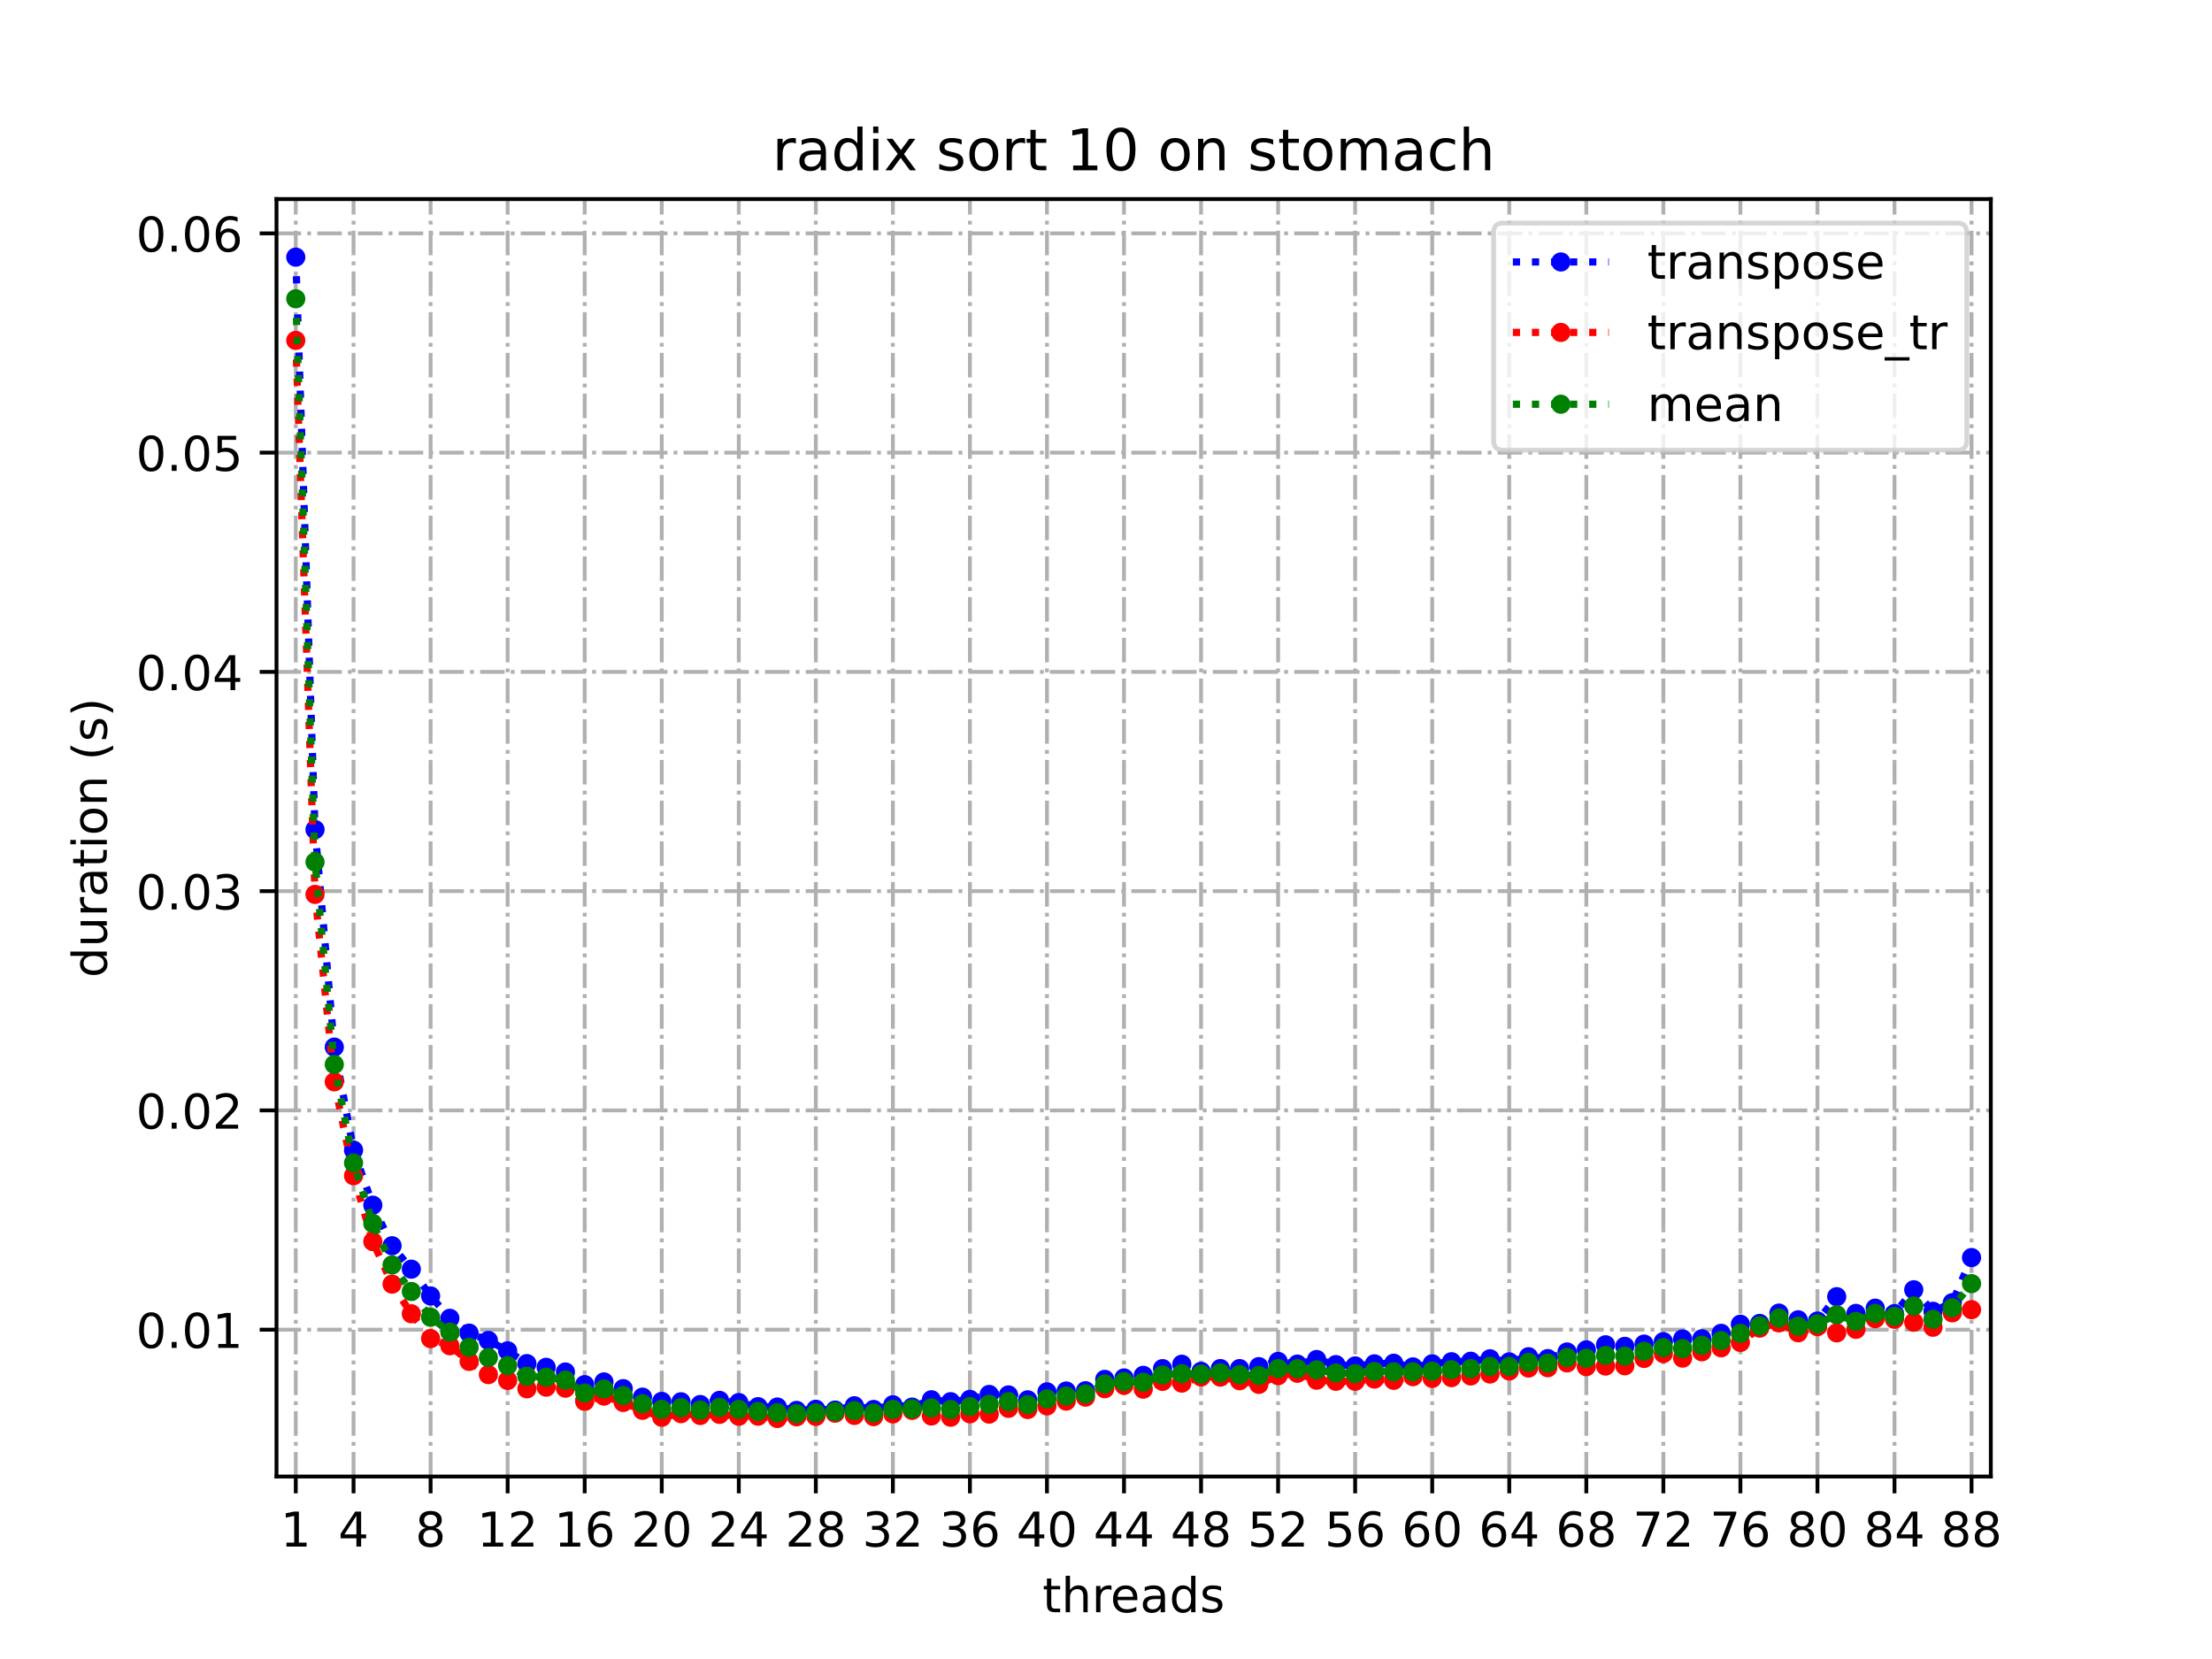 <?xml version="1.0" encoding="utf-8" standalone="no"?>
<!DOCTYPE svg PUBLIC "-//W3C//DTD SVG 1.1//EN"
  "http://www.w3.org/Graphics/SVG/1.1/DTD/svg11.dtd">
<!-- Created with matplotlib (https://matplotlib.org/) -->
<svg height="345.6pt" version="1.1" viewBox="0 0 460.8 345.6" width="460.8pt" xmlns="http://www.w3.org/2000/svg" xmlns:xlink="http://www.w3.org/1999/xlink">
 <defs>
  <style type="text/css">*{stroke-linecap:butt;stroke-linejoin:round;}</style>
 </defs>
 <g id="figure_1">
  <g id="patch_1">
   <path d="M 0 345.6 
L 460.8 345.6 
L 460.8 0 
L 0 0 
z
" style="fill:#ffffff;"/>
  </g>
  <g id="axes_1">
   <g id="patch_2">
    <path d="M 57.6 307.584 
L 414.72 307.584 
L 414.72 41.472 
L 57.6 41.472 
z
" style="fill:#ffffff;"/>
   </g>
   <g id="matplotlib.axis_1">
    <g id="xtick_1">
     <g id="line2d_1">
      <path clip-path="url(#p450dd762e0)" d="M 61.613 307.584 
L 61.613 41.472 
" style="fill:none;stroke:#b0b0b0;stroke-dasharray:5.12,1.28,0.8,1.28;stroke-dashoffset:0;stroke-width:0.8;"/>
     </g>
     <g id="line2d_2">
      <defs>
       <path d="M 0 0 
L 0 3.5 
" id="m46a9477d81" style="stroke:#000000;stroke-width:0.8;"/>
      </defs>
      <g>
       <use style="stroke:#000000;stroke-width:0.8;" x="61.613" xlink:href="#m46a9477d81" y="307.584"/>
      </g>
     </g>
     <g id="text_1">
      <!-- 1 -->
      <g transform="translate(58.431 322.182)scale(0.1 -0.1)">
       <defs>
        <path d="M 12.406 8.297 
L 28.516 8.297 
L 28.516 63.922 
L 10.984 60.406 
L 10.984 69.391 
L 28.422 72.906 
L 38.281 72.906 
L 38.281 8.297 
L 54.391 8.297 
L 54.391 0 
L 12.406 0 
z
" id="DejaVuSans-49"/>
       </defs>
       <use xlink:href="#DejaVuSans-49"/>
      </g>
     </g>
    </g>
    <g id="xtick_2">
     <g id="line2d_3">
      <path clip-path="url(#p450dd762e0)" d="M 73.65 307.584 
L 73.65 41.472 
" style="fill:none;stroke:#b0b0b0;stroke-dasharray:5.12,1.28,0.8,1.28;stroke-dashoffset:0;stroke-width:0.8;"/>
     </g>
     <g id="line2d_4">
      <g>
       <use style="stroke:#000000;stroke-width:0.8;" x="73.65" xlink:href="#m46a9477d81" y="307.584"/>
      </g>
     </g>
     <g id="text_2">
      <!-- 4 -->
      <g transform="translate(70.469 322.182)scale(0.1 -0.1)">
       <defs>
        <path d="M 37.797 64.312 
L 12.891 25.391 
L 37.797 25.391 
z
M 35.203 72.906 
L 47.609 72.906 
L 47.609 25.391 
L 58.016 25.391 
L 58.016 17.188 
L 47.609 17.188 
L 47.609 0 
L 37.797 0 
L 37.797 17.188 
L 4.891 17.188 
L 4.891 26.703 
z
" id="DejaVuSans-52"/>
       </defs>
       <use xlink:href="#DejaVuSans-52"/>
      </g>
     </g>
    </g>
    <g id="xtick_3">
     <g id="line2d_5">
      <path clip-path="url(#p450dd762e0)" d="M 89.701 307.584 
L 89.701 41.472 
" style="fill:none;stroke:#b0b0b0;stroke-dasharray:5.12,1.28,0.8,1.28;stroke-dashoffset:0;stroke-width:0.8;"/>
     </g>
     <g id="line2d_6">
      <g>
       <use style="stroke:#000000;stroke-width:0.8;" x="89.701" xlink:href="#m46a9477d81" y="307.584"/>
      </g>
     </g>
     <g id="text_3">
      <!-- 8 -->
      <g transform="translate(86.519 322.182)scale(0.1 -0.1)">
       <defs>
        <path d="M 31.781 34.625 
Q 24.75 34.625 20.719 30.859 
Q 16.703 27.094 16.703 20.516 
Q 16.703 13.922 20.719 10.156 
Q 24.75 6.391 31.781 6.391 
Q 38.812 6.391 42.859 10.172 
Q 46.922 13.969 46.922 20.516 
Q 46.922 27.094 42.891 30.859 
Q 38.875 34.625 31.781 34.625 
z
M 21.922 38.812 
Q 15.578 40.375 12.031 44.719 
Q 8.5 49.078 8.5 55.328 
Q 8.5 64.062 14.719 69.141 
Q 20.953 74.219 31.781 74.219 
Q 42.672 74.219 48.875 69.141 
Q 55.078 64.062 55.078 55.328 
Q 55.078 49.078 51.531 44.719 
Q 48 40.375 41.703 38.812 
Q 48.828 37.156 52.797 32.312 
Q 56.781 27.484 56.781 20.516 
Q 56.781 9.906 50.312 4.234 
Q 43.844 -1.422 31.781 -1.422 
Q 19.734 -1.422 13.25 4.234 
Q 6.781 9.906 6.781 20.516 
Q 6.781 27.484 10.781 32.312 
Q 14.797 37.156 21.922 38.812 
z
M 18.312 54.391 
Q 18.312 48.734 21.844 45.562 
Q 25.391 42.391 31.781 42.391 
Q 38.141 42.391 41.719 45.562 
Q 45.312 48.734 45.312 54.391 
Q 45.312 60.062 41.719 63.234 
Q 38.141 66.406 31.781 66.406 
Q 25.391 66.406 21.844 63.234 
Q 18.312 60.062 18.312 54.391 
z
" id="DejaVuSans-56"/>
       </defs>
       <use xlink:href="#DejaVuSans-56"/>
      </g>
     </g>
    </g>
    <g id="xtick_4">
     <g id="line2d_7">
      <path clip-path="url(#p450dd762e0)" d="M 105.751 307.584 
L 105.751 41.472 
" style="fill:none;stroke:#b0b0b0;stroke-dasharray:5.12,1.28,0.8,1.28;stroke-dashoffset:0;stroke-width:0.8;"/>
     </g>
     <g id="line2d_8">
      <g>
       <use style="stroke:#000000;stroke-width:0.8;" x="105.751" xlink:href="#m46a9477d81" y="307.584"/>
      </g>
     </g>
     <g id="text_4">
      <!-- 12 -->
      <g transform="translate(99.389 322.182)scale(0.1 -0.1)">
       <defs>
        <path d="M 19.188 8.297 
L 53.609 8.297 
L 53.609 0 
L 7.328 0 
L 7.328 8.297 
Q 12.938 14.109 22.625 23.891 
Q 32.328 33.688 34.812 36.531 
Q 39.547 41.844 41.422 45.531 
Q 43.312 49.219 43.312 52.781 
Q 43.312 58.594 39.234 62.25 
Q 35.156 65.922 28.609 65.922 
Q 23.969 65.922 18.812 64.312 
Q 13.672 62.703 7.812 59.422 
L 7.812 69.391 
Q 13.766 71.781 18.938 73 
Q 24.125 74.219 28.422 74.219 
Q 39.75 74.219 46.484 68.547 
Q 53.219 62.891 53.219 53.422 
Q 53.219 48.922 51.531 44.891 
Q 49.859 40.875 45.406 35.406 
Q 44.188 33.984 37.641 27.219 
Q 31.109 20.453 19.188 8.297 
z
" id="DejaVuSans-50"/>
       </defs>
       <use xlink:href="#DejaVuSans-49"/>
       <use x="63.623" xlink:href="#DejaVuSans-50"/>
      </g>
     </g>
    </g>
    <g id="xtick_5">
     <g id="line2d_9">
      <path clip-path="url(#p450dd762e0)" d="M 121.801 307.584 
L 121.801 41.472 
" style="fill:none;stroke:#b0b0b0;stroke-dasharray:5.12,1.28,0.8,1.28;stroke-dashoffset:0;stroke-width:0.8;"/>
     </g>
     <g id="line2d_10">
      <g>
       <use style="stroke:#000000;stroke-width:0.8;" x="121.801" xlink:href="#m46a9477d81" y="307.584"/>
      </g>
     </g>
     <g id="text_5">
      <!-- 16 -->
      <g transform="translate(115.439 322.182)scale(0.1 -0.1)">
       <defs>
        <path d="M 33.016 40.375 
Q 26.375 40.375 22.484 35.828 
Q 18.609 31.297 18.609 23.391 
Q 18.609 15.531 22.484 10.953 
Q 26.375 6.391 33.016 6.391 
Q 39.656 6.391 43.531 10.953 
Q 47.406 15.531 47.406 23.391 
Q 47.406 31.297 43.531 35.828 
Q 39.656 40.375 33.016 40.375 
z
M 52.594 71.297 
L 52.594 62.312 
Q 48.875 64.062 45.094 64.984 
Q 41.312 65.922 37.594 65.922 
Q 27.828 65.922 22.672 59.328 
Q 17.531 52.734 16.797 39.406 
Q 19.672 43.656 24.016 45.922 
Q 28.375 48.188 33.594 48.188 
Q 44.578 48.188 50.953 41.516 
Q 57.328 34.859 57.328 23.391 
Q 57.328 12.156 50.688 5.359 
Q 44.047 -1.422 33.016 -1.422 
Q 20.359 -1.422 13.672 8.266 
Q 6.984 17.969 6.984 36.375 
Q 6.984 53.656 15.188 63.938 
Q 23.391 74.219 37.203 74.219 
Q 40.922 74.219 44.703 73.484 
Q 48.484 72.75 52.594 71.297 
z
" id="DejaVuSans-54"/>
       </defs>
       <use xlink:href="#DejaVuSans-49"/>
       <use x="63.623" xlink:href="#DejaVuSans-54"/>
      </g>
     </g>
    </g>
    <g id="xtick_6">
     <g id="line2d_11">
      <path clip-path="url(#p450dd762e0)" d="M 137.852 307.584 
L 137.852 41.472 
" style="fill:none;stroke:#b0b0b0;stroke-dasharray:5.12,1.28,0.8,1.28;stroke-dashoffset:0;stroke-width:0.8;"/>
     </g>
     <g id="line2d_12">
      <g>
       <use style="stroke:#000000;stroke-width:0.8;" x="137.852" xlink:href="#m46a9477d81" y="307.584"/>
      </g>
     </g>
     <g id="text_6">
      <!-- 20 -->
      <g transform="translate(131.489 322.182)scale(0.1 -0.1)">
       <defs>
        <path d="M 31.781 66.406 
Q 24.172 66.406 20.328 58.906 
Q 16.5 51.422 16.5 36.375 
Q 16.5 21.391 20.328 13.891 
Q 24.172 6.391 31.781 6.391 
Q 39.453 6.391 43.281 13.891 
Q 47.125 21.391 47.125 36.375 
Q 47.125 51.422 43.281 58.906 
Q 39.453 66.406 31.781 66.406 
z
M 31.781 74.219 
Q 44.047 74.219 50.516 64.516 
Q 56.984 54.828 56.984 36.375 
Q 56.984 17.969 50.516 8.266 
Q 44.047 -1.422 31.781 -1.422 
Q 19.531 -1.422 13.062 8.266 
Q 6.594 17.969 6.594 36.375 
Q 6.594 54.828 13.062 64.516 
Q 19.531 74.219 31.781 74.219 
z
" id="DejaVuSans-48"/>
       </defs>
       <use xlink:href="#DejaVuSans-50"/>
       <use x="63.623" xlink:href="#DejaVuSans-48"/>
      </g>
     </g>
    </g>
    <g id="xtick_7">
     <g id="line2d_13">
      <path clip-path="url(#p450dd762e0)" d="M 153.902 307.584 
L 153.902 41.472 
" style="fill:none;stroke:#b0b0b0;stroke-dasharray:5.12,1.28,0.8,1.28;stroke-dashoffset:0;stroke-width:0.8;"/>
     </g>
     <g id="line2d_14">
      <g>
       <use style="stroke:#000000;stroke-width:0.8;" x="153.902" xlink:href="#m46a9477d81" y="307.584"/>
      </g>
     </g>
     <g id="text_7">
      <!-- 24 -->
      <g transform="translate(147.54 322.182)scale(0.1 -0.1)">
       <use xlink:href="#DejaVuSans-50"/>
       <use x="63.623" xlink:href="#DejaVuSans-52"/>
      </g>
     </g>
    </g>
    <g id="xtick_8">
     <g id="line2d_15">
      <path clip-path="url(#p450dd762e0)" d="M 169.952 307.584 
L 169.952 41.472 
" style="fill:none;stroke:#b0b0b0;stroke-dasharray:5.12,1.28,0.8,1.28;stroke-dashoffset:0;stroke-width:0.8;"/>
     </g>
     <g id="line2d_16">
      <g>
       <use style="stroke:#000000;stroke-width:0.8;" x="169.952" xlink:href="#m46a9477d81" y="307.584"/>
      </g>
     </g>
     <g id="text_8">
      <!-- 28 -->
      <g transform="translate(163.59 322.182)scale(0.1 -0.1)">
       <use xlink:href="#DejaVuSans-50"/>
       <use x="63.623" xlink:href="#DejaVuSans-56"/>
      </g>
     </g>
    </g>
    <g id="xtick_9">
     <g id="line2d_17">
      <path clip-path="url(#p450dd762e0)" d="M 186.003 307.584 
L 186.003 41.472 
" style="fill:none;stroke:#b0b0b0;stroke-dasharray:5.12,1.28,0.8,1.28;stroke-dashoffset:0;stroke-width:0.8;"/>
     </g>
     <g id="line2d_18">
      <g>
       <use style="stroke:#000000;stroke-width:0.8;" x="186.003" xlink:href="#m46a9477d81" y="307.584"/>
      </g>
     </g>
     <g id="text_9">
      <!-- 32 -->
      <g transform="translate(179.64 322.182)scale(0.1 -0.1)">
       <defs>
        <path d="M 40.578 39.312 
Q 47.656 37.797 51.625 33 
Q 55.609 28.219 55.609 21.188 
Q 55.609 10.406 48.188 4.484 
Q 40.766 -1.422 27.094 -1.422 
Q 22.516 -1.422 17.656 -0.516 
Q 12.797 0.391 7.625 2.203 
L 7.625 11.719 
Q 11.719 9.328 16.594 8.109 
Q 21.484 6.891 26.812 6.891 
Q 36.078 6.891 40.938 10.547 
Q 45.797 14.203 45.797 21.188 
Q 45.797 27.641 41.281 31.266 
Q 36.766 34.906 28.719 34.906 
L 20.219 34.906 
L 20.219 43.016 
L 29.109 43.016 
Q 36.375 43.016 40.234 45.922 
Q 44.094 48.828 44.094 54.297 
Q 44.094 59.906 40.109 62.906 
Q 36.141 65.922 28.719 65.922 
Q 24.656 65.922 20.016 65.031 
Q 15.375 64.156 9.812 62.312 
L 9.812 71.094 
Q 15.438 72.656 20.344 73.438 
Q 25.25 74.219 29.594 74.219 
Q 40.828 74.219 47.359 69.109 
Q 53.906 64.016 53.906 55.328 
Q 53.906 49.266 50.438 45.094 
Q 46.969 40.922 40.578 39.312 
z
" id="DejaVuSans-51"/>
       </defs>
       <use xlink:href="#DejaVuSans-51"/>
       <use x="63.623" xlink:href="#DejaVuSans-50"/>
      </g>
     </g>
    </g>
    <g id="xtick_10">
     <g id="line2d_19">
      <path clip-path="url(#p450dd762e0)" d="M 202.053 307.584 
L 202.053 41.472 
" style="fill:none;stroke:#b0b0b0;stroke-dasharray:5.12,1.28,0.8,1.28;stroke-dashoffset:0;stroke-width:0.8;"/>
     </g>
     <g id="line2d_20">
      <g>
       <use style="stroke:#000000;stroke-width:0.8;" x="202.053" xlink:href="#m46a9477d81" y="307.584"/>
      </g>
     </g>
     <g id="text_10">
      <!-- 36 -->
      <g transform="translate(195.691 322.182)scale(0.1 -0.1)">
       <use xlink:href="#DejaVuSans-51"/>
       <use x="63.623" xlink:href="#DejaVuSans-54"/>
      </g>
     </g>
    </g>
    <g id="xtick_11">
     <g id="line2d_21">
      <path clip-path="url(#p450dd762e0)" d="M 218.103 307.584 
L 218.103 41.472 
" style="fill:none;stroke:#b0b0b0;stroke-dasharray:5.12,1.28,0.8,1.28;stroke-dashoffset:0;stroke-width:0.8;"/>
     </g>
     <g id="line2d_22">
      <g>
       <use style="stroke:#000000;stroke-width:0.8;" x="218.103" xlink:href="#m46a9477d81" y="307.584"/>
      </g>
     </g>
     <g id="text_11">
      <!-- 40 -->
      <g transform="translate(211.741 322.182)scale(0.1 -0.1)">
       <use xlink:href="#DejaVuSans-52"/>
       <use x="63.623" xlink:href="#DejaVuSans-48"/>
      </g>
     </g>
    </g>
    <g id="xtick_12">
     <g id="line2d_23">
      <path clip-path="url(#p450dd762e0)" d="M 234.154 307.584 
L 234.154 41.472 
" style="fill:none;stroke:#b0b0b0;stroke-dasharray:5.12,1.28,0.8,1.28;stroke-dashoffset:0;stroke-width:0.8;"/>
     </g>
     <g id="line2d_24">
      <g>
       <use style="stroke:#000000;stroke-width:0.8;" x="234.154" xlink:href="#m46a9477d81" y="307.584"/>
      </g>
     </g>
     <g id="text_12">
      <!-- 44 -->
      <g transform="translate(227.791 322.182)scale(0.1 -0.1)">
       <use xlink:href="#DejaVuSans-52"/>
       <use x="63.623" xlink:href="#DejaVuSans-52"/>
      </g>
     </g>
    </g>
    <g id="xtick_13">
     <g id="line2d_25">
      <path clip-path="url(#p450dd762e0)" d="M 250.204 307.584 
L 250.204 41.472 
" style="fill:none;stroke:#b0b0b0;stroke-dasharray:5.12,1.28,0.8,1.28;stroke-dashoffset:0;stroke-width:0.8;"/>
     </g>
     <g id="line2d_26">
      <g>
       <use style="stroke:#000000;stroke-width:0.8;" x="250.204" xlink:href="#m46a9477d81" y="307.584"/>
      </g>
     </g>
     <g id="text_13">
      <!-- 48 -->
      <g transform="translate(243.842 322.182)scale(0.1 -0.1)">
       <use xlink:href="#DejaVuSans-52"/>
       <use x="63.623" xlink:href="#DejaVuSans-56"/>
      </g>
     </g>
    </g>
    <g id="xtick_14">
     <g id="line2d_27">
      <path clip-path="url(#p450dd762e0)" d="M 266.254 307.584 
L 266.254 41.472 
" style="fill:none;stroke:#b0b0b0;stroke-dasharray:5.12,1.28,0.8,1.28;stroke-dashoffset:0;stroke-width:0.8;"/>
     </g>
     <g id="line2d_28">
      <g>
       <use style="stroke:#000000;stroke-width:0.8;" x="266.254" xlink:href="#m46a9477d81" y="307.584"/>
      </g>
     </g>
     <g id="text_14">
      <!-- 52 -->
      <g transform="translate(259.892 322.182)scale(0.1 -0.1)">
       <defs>
        <path d="M 10.797 72.906 
L 49.516 72.906 
L 49.516 64.594 
L 19.828 64.594 
L 19.828 46.734 
Q 21.969 47.469 24.109 47.828 
Q 26.266 48.188 28.422 48.188 
Q 40.625 48.188 47.75 41.5 
Q 54.891 34.812 54.891 23.391 
Q 54.891 11.625 47.562 5.094 
Q 40.234 -1.422 26.906 -1.422 
Q 22.312 -1.422 17.547 -0.641 
Q 12.797 0.141 7.719 1.703 
L 7.719 11.625 
Q 12.109 9.234 16.797 8.062 
Q 21.484 6.891 26.703 6.891 
Q 35.156 6.891 40.078 11.328 
Q 45.016 15.766 45.016 23.391 
Q 45.016 31 40.078 35.438 
Q 35.156 39.891 26.703 39.891 
Q 22.75 39.891 18.812 39.016 
Q 14.891 38.141 10.797 36.281 
z
" id="DejaVuSans-53"/>
       </defs>
       <use xlink:href="#DejaVuSans-53"/>
       <use x="63.623" xlink:href="#DejaVuSans-50"/>
      </g>
     </g>
    </g>
    <g id="xtick_15">
     <g id="line2d_29">
      <path clip-path="url(#p450dd762e0)" d="M 282.305 307.584 
L 282.305 41.472 
" style="fill:none;stroke:#b0b0b0;stroke-dasharray:5.12,1.28,0.8,1.28;stroke-dashoffset:0;stroke-width:0.8;"/>
     </g>
     <g id="line2d_30">
      <g>
       <use style="stroke:#000000;stroke-width:0.8;" x="282.305" xlink:href="#m46a9477d81" y="307.584"/>
      </g>
     </g>
     <g id="text_15">
      <!-- 56 -->
      <g transform="translate(275.942 322.182)scale(0.1 -0.1)">
       <use xlink:href="#DejaVuSans-53"/>
       <use x="63.623" xlink:href="#DejaVuSans-54"/>
      </g>
     </g>
    </g>
    <g id="xtick_16">
     <g id="line2d_31">
      <path clip-path="url(#p450dd762e0)" d="M 298.355 307.584 
L 298.355 41.472 
" style="fill:none;stroke:#b0b0b0;stroke-dasharray:5.12,1.28,0.8,1.28;stroke-dashoffset:0;stroke-width:0.8;"/>
     </g>
     <g id="line2d_32">
      <g>
       <use style="stroke:#000000;stroke-width:0.8;" x="298.355" xlink:href="#m46a9477d81" y="307.584"/>
      </g>
     </g>
     <g id="text_16">
      <!-- 60 -->
      <g transform="translate(291.993 322.182)scale(0.1 -0.1)">
       <use xlink:href="#DejaVuSans-54"/>
       <use x="63.623" xlink:href="#DejaVuSans-48"/>
      </g>
     </g>
    </g>
    <g id="xtick_17">
     <g id="line2d_33">
      <path clip-path="url(#p450dd762e0)" d="M 314.405 307.584 
L 314.405 41.472 
" style="fill:none;stroke:#b0b0b0;stroke-dasharray:5.12,1.28,0.8,1.28;stroke-dashoffset:0;stroke-width:0.8;"/>
     </g>
     <g id="line2d_34">
      <g>
       <use style="stroke:#000000;stroke-width:0.8;" x="314.405" xlink:href="#m46a9477d81" y="307.584"/>
      </g>
     </g>
     <g id="text_17">
      <!-- 64 -->
      <g transform="translate(308.043 322.182)scale(0.1 -0.1)">
       <use xlink:href="#DejaVuSans-54"/>
       <use x="63.623" xlink:href="#DejaVuSans-52"/>
      </g>
     </g>
    </g>
    <g id="xtick_18">
     <g id="line2d_35">
      <path clip-path="url(#p450dd762e0)" d="M 330.456 307.584 
L 330.456 41.472 
" style="fill:none;stroke:#b0b0b0;stroke-dasharray:5.12,1.28,0.8,1.28;stroke-dashoffset:0;stroke-width:0.8;"/>
     </g>
     <g id="line2d_36">
      <g>
       <use style="stroke:#000000;stroke-width:0.8;" x="330.456" xlink:href="#m46a9477d81" y="307.584"/>
      </g>
     </g>
     <g id="text_18">
      <!-- 68 -->
      <g transform="translate(324.093 322.182)scale(0.1 -0.1)">
       <use xlink:href="#DejaVuSans-54"/>
       <use x="63.623" xlink:href="#DejaVuSans-56"/>
      </g>
     </g>
    </g>
    <g id="xtick_19">
     <g id="line2d_37">
      <path clip-path="url(#p450dd762e0)" d="M 346.506 307.584 
L 346.506 41.472 
" style="fill:none;stroke:#b0b0b0;stroke-dasharray:5.12,1.28,0.8,1.28;stroke-dashoffset:0;stroke-width:0.8;"/>
     </g>
     <g id="line2d_38">
      <g>
       <use style="stroke:#000000;stroke-width:0.8;" x="346.506" xlink:href="#m46a9477d81" y="307.584"/>
      </g>
     </g>
     <g id="text_19">
      <!-- 72 -->
      <g transform="translate(340.144 322.182)scale(0.1 -0.1)">
       <defs>
        <path d="M 8.203 72.906 
L 55.078 72.906 
L 55.078 68.703 
L 28.609 0 
L 18.312 0 
L 43.219 64.594 
L 8.203 64.594 
z
" id="DejaVuSans-55"/>
       </defs>
       <use xlink:href="#DejaVuSans-55"/>
       <use x="63.623" xlink:href="#DejaVuSans-50"/>
      </g>
     </g>
    </g>
    <g id="xtick_20">
     <g id="line2d_39">
      <path clip-path="url(#p450dd762e0)" d="M 362.556 307.584 
L 362.556 41.472 
" style="fill:none;stroke:#b0b0b0;stroke-dasharray:5.12,1.28,0.8,1.28;stroke-dashoffset:0;stroke-width:0.8;"/>
     </g>
     <g id="line2d_40">
      <g>
       <use style="stroke:#000000;stroke-width:0.8;" x="362.556" xlink:href="#m46a9477d81" y="307.584"/>
      </g>
     </g>
     <g id="text_20">
      <!-- 76 -->
      <g transform="translate(356.194 322.182)scale(0.1 -0.1)">
       <use xlink:href="#DejaVuSans-55"/>
       <use x="63.623" xlink:href="#DejaVuSans-54"/>
      </g>
     </g>
    </g>
    <g id="xtick_21">
     <g id="line2d_41">
      <path clip-path="url(#p450dd762e0)" d="M 378.607 307.584 
L 378.607 41.472 
" style="fill:none;stroke:#b0b0b0;stroke-dasharray:5.12,1.28,0.8,1.28;stroke-dashoffset:0;stroke-width:0.8;"/>
     </g>
     <g id="line2d_42">
      <g>
       <use style="stroke:#000000;stroke-width:0.8;" x="378.607" xlink:href="#m46a9477d81" y="307.584"/>
      </g>
     </g>
     <g id="text_21">
      <!-- 80 -->
      <g transform="translate(372.244 322.182)scale(0.1 -0.1)">
       <use xlink:href="#DejaVuSans-56"/>
       <use x="63.623" xlink:href="#DejaVuSans-48"/>
      </g>
     </g>
    </g>
    <g id="xtick_22">
     <g id="line2d_43">
      <path clip-path="url(#p450dd762e0)" d="M 394.657 307.584 
L 394.657 41.472 
" style="fill:none;stroke:#b0b0b0;stroke-dasharray:5.12,1.28,0.8,1.28;stroke-dashoffset:0;stroke-width:0.8;"/>
     </g>
     <g id="line2d_44">
      <g>
       <use style="stroke:#000000;stroke-width:0.8;" x="394.657" xlink:href="#m46a9477d81" y="307.584"/>
      </g>
     </g>
     <g id="text_22">
      <!-- 84 -->
      <g transform="translate(388.295 322.182)scale(0.1 -0.1)">
       <use xlink:href="#DejaVuSans-56"/>
       <use x="63.623" xlink:href="#DejaVuSans-52"/>
      </g>
     </g>
    </g>
    <g id="xtick_23">
     <g id="line2d_45">
      <path clip-path="url(#p450dd762e0)" d="M 410.707 307.584 
L 410.707 41.472 
" style="fill:none;stroke:#b0b0b0;stroke-dasharray:5.12,1.28,0.8,1.28;stroke-dashoffset:0;stroke-width:0.8;"/>
     </g>
     <g id="line2d_46">
      <g>
       <use style="stroke:#000000;stroke-width:0.8;" x="410.707" xlink:href="#m46a9477d81" y="307.584"/>
      </g>
     </g>
     <g id="text_23">
      <!-- 88 -->
      <g transform="translate(404.345 322.182)scale(0.1 -0.1)">
       <use xlink:href="#DejaVuSans-56"/>
       <use x="63.623" xlink:href="#DejaVuSans-56"/>
      </g>
     </g>
    </g>
    <g id="text_24">
     <!-- threads -->
     <g transform="translate(217.169 335.861)scale(0.1 -0.1)">
      <defs>
       <path d="M 18.312 70.219 
L 18.312 54.688 
L 36.812 54.688 
L 36.812 47.703 
L 18.312 47.703 
L 18.312 18.016 
Q 18.312 11.328 20.141 9.422 
Q 21.969 7.516 27.594 7.516 
L 36.812 7.516 
L 36.812 0 
L 27.594 0 
Q 17.188 0 13.234 3.875 
Q 9.281 7.766 9.281 18.016 
L 9.281 47.703 
L 2.688 47.703 
L 2.688 54.688 
L 9.281 54.688 
L 9.281 70.219 
z
" id="DejaVuSans-116"/>
       <path d="M 54.891 33.016 
L 54.891 0 
L 45.906 0 
L 45.906 32.719 
Q 45.906 40.484 42.875 44.328 
Q 39.844 48.188 33.797 48.188 
Q 26.516 48.188 22.312 43.547 
Q 18.109 38.922 18.109 30.906 
L 18.109 0 
L 9.078 0 
L 9.078 75.984 
L 18.109 75.984 
L 18.109 46.188 
Q 21.344 51.125 25.703 53.562 
Q 30.078 56 35.797 56 
Q 45.219 56 50.047 50.172 
Q 54.891 44.344 54.891 33.016 
z
" id="DejaVuSans-104"/>
       <path d="M 41.109 46.297 
Q 39.594 47.172 37.812 47.578 
Q 36.031 48 33.891 48 
Q 26.266 48 22.188 43.047 
Q 18.109 38.094 18.109 28.812 
L 18.109 0 
L 9.078 0 
L 9.078 54.688 
L 18.109 54.688 
L 18.109 46.188 
Q 20.953 51.172 25.484 53.578 
Q 30.031 56 36.531 56 
Q 37.453 56 38.578 55.875 
Q 39.703 55.766 41.062 55.516 
z
" id="DejaVuSans-114"/>
       <path d="M 56.203 29.594 
L 56.203 25.203 
L 14.891 25.203 
Q 15.484 15.922 20.484 11.062 
Q 25.484 6.203 34.422 6.203 
Q 39.594 6.203 44.453 7.469 
Q 49.312 8.734 54.109 11.281 
L 54.109 2.781 
Q 49.266 0.734 44.188 -0.344 
Q 39.109 -1.422 33.891 -1.422 
Q 20.797 -1.422 13.156 6.188 
Q 5.516 13.812 5.516 26.812 
Q 5.516 40.234 12.766 48.109 
Q 20.016 56 32.328 56 
Q 43.359 56 49.781 48.891 
Q 56.203 41.797 56.203 29.594 
z
M 47.219 32.234 
Q 47.125 39.594 43.094 43.984 
Q 39.062 48.391 32.422 48.391 
Q 24.906 48.391 20.391 44.141 
Q 15.875 39.891 15.188 32.172 
z
" id="DejaVuSans-101"/>
       <path d="M 34.281 27.484 
Q 23.391 27.484 19.188 25 
Q 14.984 22.516 14.984 16.5 
Q 14.984 11.719 18.141 8.906 
Q 21.297 6.109 26.703 6.109 
Q 34.188 6.109 38.703 11.406 
Q 43.219 16.703 43.219 25.484 
L 43.219 27.484 
z
M 52.203 31.203 
L 52.203 0 
L 43.219 0 
L 43.219 8.297 
Q 40.141 3.328 35.547 0.953 
Q 30.953 -1.422 24.312 -1.422 
Q 15.922 -1.422 10.953 3.297 
Q 6 8.016 6 15.922 
Q 6 25.141 12.172 29.828 
Q 18.359 34.516 30.609 34.516 
L 43.219 34.516 
L 43.219 35.406 
Q 43.219 41.609 39.141 45 
Q 35.062 48.391 27.688 48.391 
Q 23 48.391 18.547 47.266 
Q 14.109 46.141 10.016 43.891 
L 10.016 52.203 
Q 14.938 54.109 19.578 55.047 
Q 24.219 56 28.609 56 
Q 40.484 56 46.344 49.844 
Q 52.203 43.703 52.203 31.203 
z
" id="DejaVuSans-97"/>
       <path d="M 45.406 46.391 
L 45.406 75.984 
L 54.391 75.984 
L 54.391 0 
L 45.406 0 
L 45.406 8.203 
Q 42.578 3.328 38.25 0.953 
Q 33.938 -1.422 27.875 -1.422 
Q 17.969 -1.422 11.734 6.484 
Q 5.516 14.406 5.516 27.297 
Q 5.516 40.188 11.734 48.094 
Q 17.969 56 27.875 56 
Q 33.938 56 38.25 53.625 
Q 42.578 51.266 45.406 46.391 
z
M 14.797 27.297 
Q 14.797 17.391 18.875 11.75 
Q 22.953 6.109 30.078 6.109 
Q 37.203 6.109 41.297 11.75 
Q 45.406 17.391 45.406 27.297 
Q 45.406 37.203 41.297 42.844 
Q 37.203 48.484 30.078 48.484 
Q 22.953 48.484 18.875 42.844 
Q 14.797 37.203 14.797 27.297 
z
" id="DejaVuSans-100"/>
       <path d="M 44.281 53.078 
L 44.281 44.578 
Q 40.484 46.531 36.375 47.5 
Q 32.281 48.484 27.875 48.484 
Q 21.188 48.484 17.844 46.438 
Q 14.5 44.391 14.5 40.281 
Q 14.5 37.156 16.891 35.375 
Q 19.281 33.594 26.516 31.984 
L 29.594 31.297 
Q 39.156 29.25 43.188 25.516 
Q 47.219 21.781 47.219 15.094 
Q 47.219 7.469 41.188 3.016 
Q 35.156 -1.422 24.609 -1.422 
Q 20.219 -1.422 15.453 -0.562 
Q 10.688 0.297 5.422 2 
L 5.422 11.281 
Q 10.406 8.688 15.234 7.391 
Q 20.062 6.109 24.812 6.109 
Q 31.156 6.109 34.562 8.281 
Q 37.984 10.453 37.984 14.406 
Q 37.984 18.062 35.516 20.016 
Q 33.062 21.969 24.703 23.781 
L 21.578 24.516 
Q 13.234 26.266 9.516 29.906 
Q 5.812 33.547 5.812 39.891 
Q 5.812 47.609 11.281 51.797 
Q 16.75 56 26.812 56 
Q 31.781 56 36.172 55.266 
Q 40.578 54.547 44.281 53.078 
z
" id="DejaVuSans-115"/>
      </defs>
      <use xlink:href="#DejaVuSans-116"/>
      <use x="39.209" xlink:href="#DejaVuSans-104"/>
      <use x="102.588" xlink:href="#DejaVuSans-114"/>
      <use x="141.451" xlink:href="#DejaVuSans-101"/>
      <use x="202.975" xlink:href="#DejaVuSans-97"/>
      <use x="264.254" xlink:href="#DejaVuSans-100"/>
      <use x="327.73" xlink:href="#DejaVuSans-115"/>
     </g>
    </g>
   </g>
   <g id="matplotlib.axis_2">
    <g id="ytick_1">
     <g id="line2d_47">
      <path clip-path="url(#p450dd762e0)" d="M 57.6 276.996 
L 414.72 276.996 
" style="fill:none;stroke:#b0b0b0;stroke-dasharray:5.12,1.28,0.8,1.28;stroke-dashoffset:0;stroke-width:0.8;"/>
     </g>
     <g id="line2d_48">
      <defs>
       <path d="M 0 0 
L -3.5 0 
" id="m676f240f85" style="stroke:#000000;stroke-width:0.8;"/>
      </defs>
      <g>
       <use style="stroke:#000000;stroke-width:0.8;" x="57.6" xlink:href="#m676f240f85" y="276.996"/>
      </g>
     </g>
     <g id="text_25">
      <!-- 0.01 -->
      <g transform="translate(28.334 280.795)scale(0.1 -0.1)">
       <defs>
        <path d="M 10.688 12.406 
L 21 12.406 
L 21 0 
L 10.688 0 
z
" id="DejaVuSans-46"/>
       </defs>
       <use xlink:href="#DejaVuSans-48"/>
       <use x="63.623" xlink:href="#DejaVuSans-46"/>
       <use x="95.41" xlink:href="#DejaVuSans-48"/>
       <use x="159.033" xlink:href="#DejaVuSans-49"/>
      </g>
     </g>
    </g>
    <g id="ytick_2">
     <g id="line2d_49">
      <path clip-path="url(#p450dd762e0)" d="M 57.6 231.32 
L 414.72 231.32 
" style="fill:none;stroke:#b0b0b0;stroke-dasharray:5.12,1.28,0.8,1.28;stroke-dashoffset:0;stroke-width:0.8;"/>
     </g>
     <g id="line2d_50">
      <g>
       <use style="stroke:#000000;stroke-width:0.8;" x="57.6" xlink:href="#m676f240f85" y="231.32"/>
      </g>
     </g>
     <g id="text_26">
      <!-- 0.02 -->
      <g transform="translate(28.334 235.119)scale(0.1 -0.1)">
       <use xlink:href="#DejaVuSans-48"/>
       <use x="63.623" xlink:href="#DejaVuSans-46"/>
       <use x="95.41" xlink:href="#DejaVuSans-48"/>
       <use x="159.033" xlink:href="#DejaVuSans-50"/>
      </g>
     </g>
    </g>
    <g id="ytick_3">
     <g id="line2d_51">
      <path clip-path="url(#p450dd762e0)" d="M 57.6 185.644 
L 414.72 185.644 
" style="fill:none;stroke:#b0b0b0;stroke-dasharray:5.12,1.28,0.8,1.28;stroke-dashoffset:0;stroke-width:0.8;"/>
     </g>
     <g id="line2d_52">
      <g>
       <use style="stroke:#000000;stroke-width:0.8;" x="57.6" xlink:href="#m676f240f85" y="185.644"/>
      </g>
     </g>
     <g id="text_27">
      <!-- 0.03 -->
      <g transform="translate(28.334 189.443)scale(0.1 -0.1)">
       <use xlink:href="#DejaVuSans-48"/>
       <use x="63.623" xlink:href="#DejaVuSans-46"/>
       <use x="95.41" xlink:href="#DejaVuSans-48"/>
       <use x="159.033" xlink:href="#DejaVuSans-51"/>
      </g>
     </g>
    </g>
    <g id="ytick_4">
     <g id="line2d_53">
      <path clip-path="url(#p450dd762e0)" d="M 57.6 139.968 
L 414.72 139.968 
" style="fill:none;stroke:#b0b0b0;stroke-dasharray:5.12,1.28,0.8,1.28;stroke-dashoffset:0;stroke-width:0.8;"/>
     </g>
     <g id="line2d_54">
      <g>
       <use style="stroke:#000000;stroke-width:0.8;" x="57.6" xlink:href="#m676f240f85" y="139.968"/>
      </g>
     </g>
     <g id="text_28">
      <!-- 0.04 -->
      <g transform="translate(28.334 143.767)scale(0.1 -0.1)">
       <use xlink:href="#DejaVuSans-48"/>
       <use x="63.623" xlink:href="#DejaVuSans-46"/>
       <use x="95.41" xlink:href="#DejaVuSans-48"/>
       <use x="159.033" xlink:href="#DejaVuSans-52"/>
      </g>
     </g>
    </g>
    <g id="ytick_5">
     <g id="line2d_55">
      <path clip-path="url(#p450dd762e0)" d="M 57.6 94.292 
L 414.72 94.292 
" style="fill:none;stroke:#b0b0b0;stroke-dasharray:5.12,1.28,0.8,1.28;stroke-dashoffset:0;stroke-width:0.8;"/>
     </g>
     <g id="line2d_56">
      <g>
       <use style="stroke:#000000;stroke-width:0.8;" x="57.6" xlink:href="#m676f240f85" y="94.292"/>
      </g>
     </g>
     <g id="text_29">
      <!-- 0.05 -->
      <g transform="translate(28.334 98.091)scale(0.1 -0.1)">
       <use xlink:href="#DejaVuSans-48"/>
       <use x="63.623" xlink:href="#DejaVuSans-46"/>
       <use x="95.41" xlink:href="#DejaVuSans-48"/>
       <use x="159.033" xlink:href="#DejaVuSans-53"/>
      </g>
     </g>
    </g>
    <g id="ytick_6">
     <g id="line2d_57">
      <path clip-path="url(#p450dd762e0)" d="M 57.6 48.616 
L 414.72 48.616 
" style="fill:none;stroke:#b0b0b0;stroke-dasharray:5.12,1.28,0.8,1.28;stroke-dashoffset:0;stroke-width:0.8;"/>
     </g>
     <g id="line2d_58">
      <g>
       <use style="stroke:#000000;stroke-width:0.8;" x="57.6" xlink:href="#m676f240f85" y="48.616"/>
      </g>
     </g>
     <g id="text_30">
      <!-- 0.06 -->
      <g transform="translate(28.334 52.415)scale(0.1 -0.1)">
       <use xlink:href="#DejaVuSans-48"/>
       <use x="63.623" xlink:href="#DejaVuSans-46"/>
       <use x="95.41" xlink:href="#DejaVuSans-48"/>
       <use x="159.033" xlink:href="#DejaVuSans-54"/>
      </g>
     </g>
    </g>
    <g id="text_31">
     <!-- duration (s) -->
     <g transform="translate(22.255 203.663)rotate(-90)scale(0.1 -0.1)">
      <defs>
       <path d="M 8.5 21.578 
L 8.5 54.688 
L 17.484 54.688 
L 17.484 21.922 
Q 17.484 14.156 20.5 10.266 
Q 23.531 6.391 29.594 6.391 
Q 36.859 6.391 41.078 11.031 
Q 45.312 15.672 45.312 23.688 
L 45.312 54.688 
L 54.297 54.688 
L 54.297 0 
L 45.312 0 
L 45.312 8.406 
Q 42.047 3.422 37.719 1 
Q 33.406 -1.422 27.688 -1.422 
Q 18.266 -1.422 13.375 4.438 
Q 8.5 10.297 8.5 21.578 
z
M 31.109 56 
z
" id="DejaVuSans-117"/>
       <path d="M 9.422 54.688 
L 18.406 54.688 
L 18.406 0 
L 9.422 0 
z
M 9.422 75.984 
L 18.406 75.984 
L 18.406 64.594 
L 9.422 64.594 
z
" id="DejaVuSans-105"/>
       <path d="M 30.609 48.391 
Q 23.391 48.391 19.188 42.75 
Q 14.984 37.109 14.984 27.297 
Q 14.984 17.484 19.156 11.844 
Q 23.344 6.203 30.609 6.203 
Q 37.797 6.203 41.984 11.859 
Q 46.188 17.531 46.188 27.297 
Q 46.188 37.016 41.984 42.703 
Q 37.797 48.391 30.609 48.391 
z
M 30.609 56 
Q 42.328 56 49.016 48.375 
Q 55.719 40.766 55.719 27.297 
Q 55.719 13.875 49.016 6.219 
Q 42.328 -1.422 30.609 -1.422 
Q 18.844 -1.422 12.172 6.219 
Q 5.516 13.875 5.516 27.297 
Q 5.516 40.766 12.172 48.375 
Q 18.844 56 30.609 56 
z
" id="DejaVuSans-111"/>
       <path d="M 54.891 33.016 
L 54.891 0 
L 45.906 0 
L 45.906 32.719 
Q 45.906 40.484 42.875 44.328 
Q 39.844 48.188 33.797 48.188 
Q 26.516 48.188 22.312 43.547 
Q 18.109 38.922 18.109 30.906 
L 18.109 0 
L 9.078 0 
L 9.078 54.688 
L 18.109 54.688 
L 18.109 46.188 
Q 21.344 51.125 25.703 53.562 
Q 30.078 56 35.797 56 
Q 45.219 56 50.047 50.172 
Q 54.891 44.344 54.891 33.016 
z
" id="DejaVuSans-110"/>
       <path id="DejaVuSans-32"/>
       <path d="M 31 75.875 
Q 24.469 64.656 21.281 53.656 
Q 18.109 42.672 18.109 31.391 
Q 18.109 20.125 21.312 9.062 
Q 24.516 -2 31 -13.188 
L 23.188 -13.188 
Q 15.875 -1.703 12.234 9.375 
Q 8.594 20.453 8.594 31.391 
Q 8.594 42.281 12.203 53.312 
Q 15.828 64.359 23.188 75.875 
z
" id="DejaVuSans-40"/>
       <path d="M 8.016 75.875 
L 15.828 75.875 
Q 23.141 64.359 26.781 53.312 
Q 30.422 42.281 30.422 31.391 
Q 30.422 20.453 26.781 9.375 
Q 23.141 -1.703 15.828 -13.188 
L 8.016 -13.188 
Q 14.5 -2 17.703 9.062 
Q 20.906 20.125 20.906 31.391 
Q 20.906 42.672 17.703 53.656 
Q 14.5 64.656 8.016 75.875 
z
" id="DejaVuSans-41"/>
      </defs>
      <use xlink:href="#DejaVuSans-100"/>
      <use x="63.477" xlink:href="#DejaVuSans-117"/>
      <use x="126.855" xlink:href="#DejaVuSans-114"/>
      <use x="167.969" xlink:href="#DejaVuSans-97"/>
      <use x="229.248" xlink:href="#DejaVuSans-116"/>
      <use x="268.457" xlink:href="#DejaVuSans-105"/>
      <use x="296.24" xlink:href="#DejaVuSans-111"/>
      <use x="357.422" xlink:href="#DejaVuSans-110"/>
      <use x="420.801" xlink:href="#DejaVuSans-32"/>
      <use x="452.588" xlink:href="#DejaVuSans-40"/>
      <use x="491.602" xlink:href="#DejaVuSans-115"/>
      <use x="543.701" xlink:href="#DejaVuSans-41"/>
     </g>
    </g>
   </g>
   <g id="line2d_59">
    <path clip-path="url(#p450dd762e0)" d="M 61.613 53.568 
L 65.625 172.817 
L 69.638 218.13 
L 73.65 239.599 
L 77.663 251.063 
L 81.676 259.512 
L 85.688 264.391 
L 89.701 269.968 
L 93.713 274.633 
L 97.726 277.712 
L 101.738 279.238 
L 105.751 281.399 
L 109.764 284.062 
L 113.776 284.837 
L 117.789 285.819 
L 121.801 288.45 
L 125.814 287.885 
L 129.827 289.28 
L 133.839 291.052 
L 137.852 291.934 
L 141.864 292.019 
L 145.877 292.59 
L 149.889 291.725 
L 153.902 292.178 
L 157.915 293.034 
L 161.927 293.107 
L 165.94 293.817 
L 169.952 293.575 
L 173.965 293.744 
L 177.978 292.847 
L 181.99 293.619 
L 186.003 292.637 
L 190.015 293.125 
L 194.028 291.603 
L 198.04 291.995 
L 202.053 291.516 
L 206.066 290.489 
L 210.078 290.59 
L 214.091 291.612 
L 218.103 289.955 
L 222.116 289.773 
L 226.129 289.716 
L 230.141 287.351 
L 234.154 287.054 
L 238.166 286.509 
L 242.179 285.112 
L 246.191 284.2 
L 250.204 285.672 
L 254.217 285.098 
L 258.229 285.103 
L 262.242 284.694 
L 266.254 283.607 
L 270.267 284.17 
L 274.28 283.209 
L 278.292 284.272 
L 282.305 284.551 
L 286.317 284.116 
L 290.33 283.992 
L 294.342 284.747 
L 298.355 284.108 
L 302.368 283.674 
L 306.38 283.574 
L 310.393 283.063 
L 314.405 283.709 
L 318.418 282.635 
L 322.431 283.017 
L 326.443 281.642 
L 330.456 281.2 
L 334.468 280.144 
L 338.481 280.472 
L 342.493 280.001 
L 346.506 279.491 
L 350.519 278.939 
L 354.531 278.899 
L 358.544 277.758 
L 362.556 275.864 
L 366.569 275.696 
L 370.582 273.544 
L 374.594 274.941 
L 378.607 275.194 
L 382.619 270.125 
L 386.632 273.609 
L 390.644 272.515 
L 394.657 273.644 
L 398.67 268.685 
L 402.682 273.169 
L 406.695 271.375 
L 410.707 261.975 
" style="fill:none;stroke:#0000ff;stroke-dasharray:1.5,2.475;stroke-dashoffset:0;stroke-width:1.5;"/>
    <defs>
     <path d="M 0 1.5 
C 0.398 1.5 0.779 1.342 1.061 1.061 
C 1.342 0.779 1.5 0.398 1.5 0 
C 1.5 -0.398 1.342 -0.779 1.061 -1.061 
C 0.779 -1.342 0.398 -1.5 0 -1.5 
C -0.398 -1.5 -0.779 -1.342 -1.061 -1.061 
C -1.342 -0.779 -1.5 -0.398 -1.5 0 
C -1.5 0.398 -1.342 0.779 -1.061 1.061 
C -0.779 1.342 -0.398 1.5 0 1.5 
z
" id="m0da2bc3e48" style="stroke:#0000ff;"/>
    </defs>
    <g clip-path="url(#p450dd762e0)">
     <use style="fill:#0000ff;stroke:#0000ff;" x="61.613" xlink:href="#m0da2bc3e48" y="53.568"/>
     <use style="fill:#0000ff;stroke:#0000ff;" x="65.625" xlink:href="#m0da2bc3e48" y="172.817"/>
     <use style="fill:#0000ff;stroke:#0000ff;" x="69.638" xlink:href="#m0da2bc3e48" y="218.13"/>
     <use style="fill:#0000ff;stroke:#0000ff;" x="73.65" xlink:href="#m0da2bc3e48" y="239.599"/>
     <use style="fill:#0000ff;stroke:#0000ff;" x="77.663" xlink:href="#m0da2bc3e48" y="251.063"/>
     <use style="fill:#0000ff;stroke:#0000ff;" x="81.676" xlink:href="#m0da2bc3e48" y="259.512"/>
     <use style="fill:#0000ff;stroke:#0000ff;" x="85.688" xlink:href="#m0da2bc3e48" y="264.391"/>
     <use style="fill:#0000ff;stroke:#0000ff;" x="89.701" xlink:href="#m0da2bc3e48" y="269.968"/>
     <use style="fill:#0000ff;stroke:#0000ff;" x="93.713" xlink:href="#m0da2bc3e48" y="274.633"/>
     <use style="fill:#0000ff;stroke:#0000ff;" x="97.726" xlink:href="#m0da2bc3e48" y="277.712"/>
     <use style="fill:#0000ff;stroke:#0000ff;" x="101.738" xlink:href="#m0da2bc3e48" y="279.238"/>
     <use style="fill:#0000ff;stroke:#0000ff;" x="105.751" xlink:href="#m0da2bc3e48" y="281.399"/>
     <use style="fill:#0000ff;stroke:#0000ff;" x="109.764" xlink:href="#m0da2bc3e48" y="284.062"/>
     <use style="fill:#0000ff;stroke:#0000ff;" x="113.776" xlink:href="#m0da2bc3e48" y="284.837"/>
     <use style="fill:#0000ff;stroke:#0000ff;" x="117.789" xlink:href="#m0da2bc3e48" y="285.819"/>
     <use style="fill:#0000ff;stroke:#0000ff;" x="121.801" xlink:href="#m0da2bc3e48" y="288.45"/>
     <use style="fill:#0000ff;stroke:#0000ff;" x="125.814" xlink:href="#m0da2bc3e48" y="287.885"/>
     <use style="fill:#0000ff;stroke:#0000ff;" x="129.827" xlink:href="#m0da2bc3e48" y="289.28"/>
     <use style="fill:#0000ff;stroke:#0000ff;" x="133.839" xlink:href="#m0da2bc3e48" y="291.052"/>
     <use style="fill:#0000ff;stroke:#0000ff;" x="137.852" xlink:href="#m0da2bc3e48" y="291.934"/>
     <use style="fill:#0000ff;stroke:#0000ff;" x="141.864" xlink:href="#m0da2bc3e48" y="292.019"/>
     <use style="fill:#0000ff;stroke:#0000ff;" x="145.877" xlink:href="#m0da2bc3e48" y="292.59"/>
     <use style="fill:#0000ff;stroke:#0000ff;" x="149.889" xlink:href="#m0da2bc3e48" y="291.725"/>
     <use style="fill:#0000ff;stroke:#0000ff;" x="153.902" xlink:href="#m0da2bc3e48" y="292.178"/>
     <use style="fill:#0000ff;stroke:#0000ff;" x="157.915" xlink:href="#m0da2bc3e48" y="293.034"/>
     <use style="fill:#0000ff;stroke:#0000ff;" x="161.927" xlink:href="#m0da2bc3e48" y="293.107"/>
     <use style="fill:#0000ff;stroke:#0000ff;" x="165.94" xlink:href="#m0da2bc3e48" y="293.817"/>
     <use style="fill:#0000ff;stroke:#0000ff;" x="169.952" xlink:href="#m0da2bc3e48" y="293.575"/>
     <use style="fill:#0000ff;stroke:#0000ff;" x="173.965" xlink:href="#m0da2bc3e48" y="293.744"/>
     <use style="fill:#0000ff;stroke:#0000ff;" x="177.978" xlink:href="#m0da2bc3e48" y="292.847"/>
     <use style="fill:#0000ff;stroke:#0000ff;" x="181.99" xlink:href="#m0da2bc3e48" y="293.619"/>
     <use style="fill:#0000ff;stroke:#0000ff;" x="186.003" xlink:href="#m0da2bc3e48" y="292.637"/>
     <use style="fill:#0000ff;stroke:#0000ff;" x="190.015" xlink:href="#m0da2bc3e48" y="293.125"/>
     <use style="fill:#0000ff;stroke:#0000ff;" x="194.028" xlink:href="#m0da2bc3e48" y="291.603"/>
     <use style="fill:#0000ff;stroke:#0000ff;" x="198.04" xlink:href="#m0da2bc3e48" y="291.995"/>
     <use style="fill:#0000ff;stroke:#0000ff;" x="202.053" xlink:href="#m0da2bc3e48" y="291.516"/>
     <use style="fill:#0000ff;stroke:#0000ff;" x="206.066" xlink:href="#m0da2bc3e48" y="290.489"/>
     <use style="fill:#0000ff;stroke:#0000ff;" x="210.078" xlink:href="#m0da2bc3e48" y="290.59"/>
     <use style="fill:#0000ff;stroke:#0000ff;" x="214.091" xlink:href="#m0da2bc3e48" y="291.612"/>
     <use style="fill:#0000ff;stroke:#0000ff;" x="218.103" xlink:href="#m0da2bc3e48" y="289.955"/>
     <use style="fill:#0000ff;stroke:#0000ff;" x="222.116" xlink:href="#m0da2bc3e48" y="289.773"/>
     <use style="fill:#0000ff;stroke:#0000ff;" x="226.129" xlink:href="#m0da2bc3e48" y="289.716"/>
     <use style="fill:#0000ff;stroke:#0000ff;" x="230.141" xlink:href="#m0da2bc3e48" y="287.351"/>
     <use style="fill:#0000ff;stroke:#0000ff;" x="234.154" xlink:href="#m0da2bc3e48" y="287.054"/>
     <use style="fill:#0000ff;stroke:#0000ff;" x="238.166" xlink:href="#m0da2bc3e48" y="286.509"/>
     <use style="fill:#0000ff;stroke:#0000ff;" x="242.179" xlink:href="#m0da2bc3e48" y="285.112"/>
     <use style="fill:#0000ff;stroke:#0000ff;" x="246.191" xlink:href="#m0da2bc3e48" y="284.2"/>
     <use style="fill:#0000ff;stroke:#0000ff;" x="250.204" xlink:href="#m0da2bc3e48" y="285.672"/>
     <use style="fill:#0000ff;stroke:#0000ff;" x="254.217" xlink:href="#m0da2bc3e48" y="285.098"/>
     <use style="fill:#0000ff;stroke:#0000ff;" x="258.229" xlink:href="#m0da2bc3e48" y="285.103"/>
     <use style="fill:#0000ff;stroke:#0000ff;" x="262.242" xlink:href="#m0da2bc3e48" y="284.694"/>
     <use style="fill:#0000ff;stroke:#0000ff;" x="266.254" xlink:href="#m0da2bc3e48" y="283.607"/>
     <use style="fill:#0000ff;stroke:#0000ff;" x="270.267" xlink:href="#m0da2bc3e48" y="284.17"/>
     <use style="fill:#0000ff;stroke:#0000ff;" x="274.28" xlink:href="#m0da2bc3e48" y="283.209"/>
     <use style="fill:#0000ff;stroke:#0000ff;" x="278.292" xlink:href="#m0da2bc3e48" y="284.272"/>
     <use style="fill:#0000ff;stroke:#0000ff;" x="282.305" xlink:href="#m0da2bc3e48" y="284.551"/>
     <use style="fill:#0000ff;stroke:#0000ff;" x="286.317" xlink:href="#m0da2bc3e48" y="284.116"/>
     <use style="fill:#0000ff;stroke:#0000ff;" x="290.33" xlink:href="#m0da2bc3e48" y="283.992"/>
     <use style="fill:#0000ff;stroke:#0000ff;" x="294.342" xlink:href="#m0da2bc3e48" y="284.747"/>
     <use style="fill:#0000ff;stroke:#0000ff;" x="298.355" xlink:href="#m0da2bc3e48" y="284.108"/>
     <use style="fill:#0000ff;stroke:#0000ff;" x="302.368" xlink:href="#m0da2bc3e48" y="283.674"/>
     <use style="fill:#0000ff;stroke:#0000ff;" x="306.38" xlink:href="#m0da2bc3e48" y="283.574"/>
     <use style="fill:#0000ff;stroke:#0000ff;" x="310.393" xlink:href="#m0da2bc3e48" y="283.063"/>
     <use style="fill:#0000ff;stroke:#0000ff;" x="314.405" xlink:href="#m0da2bc3e48" y="283.709"/>
     <use style="fill:#0000ff;stroke:#0000ff;" x="318.418" xlink:href="#m0da2bc3e48" y="282.635"/>
     <use style="fill:#0000ff;stroke:#0000ff;" x="322.431" xlink:href="#m0da2bc3e48" y="283.017"/>
     <use style="fill:#0000ff;stroke:#0000ff;" x="326.443" xlink:href="#m0da2bc3e48" y="281.642"/>
     <use style="fill:#0000ff;stroke:#0000ff;" x="330.456" xlink:href="#m0da2bc3e48" y="281.2"/>
     <use style="fill:#0000ff;stroke:#0000ff;" x="334.468" xlink:href="#m0da2bc3e48" y="280.144"/>
     <use style="fill:#0000ff;stroke:#0000ff;" x="338.481" xlink:href="#m0da2bc3e48" y="280.472"/>
     <use style="fill:#0000ff;stroke:#0000ff;" x="342.493" xlink:href="#m0da2bc3e48" y="280.001"/>
     <use style="fill:#0000ff;stroke:#0000ff;" x="346.506" xlink:href="#m0da2bc3e48" y="279.491"/>
     <use style="fill:#0000ff;stroke:#0000ff;" x="350.519" xlink:href="#m0da2bc3e48" y="278.939"/>
     <use style="fill:#0000ff;stroke:#0000ff;" x="354.531" xlink:href="#m0da2bc3e48" y="278.899"/>
     <use style="fill:#0000ff;stroke:#0000ff;" x="358.544" xlink:href="#m0da2bc3e48" y="277.758"/>
     <use style="fill:#0000ff;stroke:#0000ff;" x="362.556" xlink:href="#m0da2bc3e48" y="275.864"/>
     <use style="fill:#0000ff;stroke:#0000ff;" x="366.569" xlink:href="#m0da2bc3e48" y="275.696"/>
     <use style="fill:#0000ff;stroke:#0000ff;" x="370.582" xlink:href="#m0da2bc3e48" y="273.544"/>
     <use style="fill:#0000ff;stroke:#0000ff;" x="374.594" xlink:href="#m0da2bc3e48" y="274.941"/>
     <use style="fill:#0000ff;stroke:#0000ff;" x="378.607" xlink:href="#m0da2bc3e48" y="275.194"/>
     <use style="fill:#0000ff;stroke:#0000ff;" x="382.619" xlink:href="#m0da2bc3e48" y="270.125"/>
     <use style="fill:#0000ff;stroke:#0000ff;" x="386.632" xlink:href="#m0da2bc3e48" y="273.609"/>
     <use style="fill:#0000ff;stroke:#0000ff;" x="390.644" xlink:href="#m0da2bc3e48" y="272.515"/>
     <use style="fill:#0000ff;stroke:#0000ff;" x="394.657" xlink:href="#m0da2bc3e48" y="273.644"/>
     <use style="fill:#0000ff;stroke:#0000ff;" x="398.67" xlink:href="#m0da2bc3e48" y="268.685"/>
     <use style="fill:#0000ff;stroke:#0000ff;" x="402.682" xlink:href="#m0da2bc3e48" y="273.169"/>
     <use style="fill:#0000ff;stroke:#0000ff;" x="406.695" xlink:href="#m0da2bc3e48" y="271.375"/>
     <use style="fill:#0000ff;stroke:#0000ff;" x="410.707" xlink:href="#m0da2bc3e48" y="261.975"/>
    </g>
   </g>
   <g id="line2d_60">
    <path clip-path="url(#p450dd762e0)" d="M 61.613 70.913 
L 65.625 186.323 
L 69.638 225.363 
L 73.65 244.922 
L 77.663 258.643 
L 81.676 267.506 
L 85.688 273.677 
L 89.701 278.86 
L 93.713 280.342 
L 97.726 283.603 
L 101.738 286.358 
L 105.751 287.575 
L 109.764 289.316 
L 113.776 288.965 
L 117.789 289.18 
L 121.801 291.932 
L 125.814 290.826 
L 129.827 292.157 
L 133.839 293.791 
L 137.852 295.24 
L 141.864 294.489 
L 145.877 294.876 
L 149.889 294.638 
L 153.902 295.033 
L 157.915 295.013 
L 161.927 295.488 
L 165.94 295.144 
L 169.952 295.064 
L 173.965 294.392 
L 177.978 294.864 
L 181.99 295.109 
L 186.003 294.542 
L 190.015 293.815 
L 194.028 294.976 
L 198.04 295.229 
L 202.053 294.521 
L 206.066 294.584 
L 210.078 293.385 
L 214.091 293.627 
L 218.103 292.874 
L 222.116 291.873 
L 226.129 291.047 
L 230.141 289.289 
L 234.154 288.591 
L 238.166 289.384 
L 242.179 287.762 
L 246.191 288.124 
L 250.204 286.841 
L 254.217 286.882 
L 258.229 287.624 
L 262.242 288.385 
L 266.254 286.575 
L 270.267 286.08 
L 274.28 287.519 
L 278.292 287.744 
L 282.305 287.741 
L 286.317 287.28 
L 290.33 287.551 
L 294.342 286.782 
L 298.355 287.145 
L 302.368 286.982 
L 306.38 286.639 
L 310.393 286.23 
L 314.405 285.598 
L 318.418 284.986 
L 322.431 284.922 
L 326.443 283.914 
L 330.456 284.695 
L 334.468 284.572 
L 338.481 284.519 
L 342.493 282.985 
L 346.506 281.968 
L 350.519 282.917 
L 354.531 281.602 
L 358.544 280.766 
L 362.556 279.652 
L 366.569 276.673 
L 370.582 275.573 
L 374.594 277.64 
L 378.607 276.363 
L 382.619 277.655 
L 386.632 276.923 
L 390.644 274.697 
L 394.657 274.833 
L 398.67 275.439 
L 402.682 276.487 
L 406.695 273.488 
L 410.707 272.831 
" style="fill:none;stroke:#ff0000;stroke-dasharray:1.5,2.475;stroke-dashoffset:0;stroke-width:1.5;"/>
    <defs>
     <path d="M 0 1.5 
C 0.398 1.5 0.779 1.342 1.061 1.061 
C 1.342 0.779 1.5 0.398 1.5 0 
C 1.5 -0.398 1.342 -0.779 1.061 -1.061 
C 0.779 -1.342 0.398 -1.5 0 -1.5 
C -0.398 -1.5 -0.779 -1.342 -1.061 -1.061 
C -1.342 -0.779 -1.5 -0.398 -1.5 0 
C -1.5 0.398 -1.342 0.779 -1.061 1.061 
C -0.779 1.342 -0.398 1.5 0 1.5 
z
" id="macb7224aef" style="stroke:#ff0000;"/>
    </defs>
    <g clip-path="url(#p450dd762e0)">
     <use style="fill:#ff0000;stroke:#ff0000;" x="61.613" xlink:href="#macb7224aef" y="70.913"/>
     <use style="fill:#ff0000;stroke:#ff0000;" x="65.625" xlink:href="#macb7224aef" y="186.323"/>
     <use style="fill:#ff0000;stroke:#ff0000;" x="69.638" xlink:href="#macb7224aef" y="225.363"/>
     <use style="fill:#ff0000;stroke:#ff0000;" x="73.65" xlink:href="#macb7224aef" y="244.922"/>
     <use style="fill:#ff0000;stroke:#ff0000;" x="77.663" xlink:href="#macb7224aef" y="258.643"/>
     <use style="fill:#ff0000;stroke:#ff0000;" x="81.676" xlink:href="#macb7224aef" y="267.506"/>
     <use style="fill:#ff0000;stroke:#ff0000;" x="85.688" xlink:href="#macb7224aef" y="273.677"/>
     <use style="fill:#ff0000;stroke:#ff0000;" x="89.701" xlink:href="#macb7224aef" y="278.86"/>
     <use style="fill:#ff0000;stroke:#ff0000;" x="93.713" xlink:href="#macb7224aef" y="280.342"/>
     <use style="fill:#ff0000;stroke:#ff0000;" x="97.726" xlink:href="#macb7224aef" y="283.603"/>
     <use style="fill:#ff0000;stroke:#ff0000;" x="101.738" xlink:href="#macb7224aef" y="286.358"/>
     <use style="fill:#ff0000;stroke:#ff0000;" x="105.751" xlink:href="#macb7224aef" y="287.575"/>
     <use style="fill:#ff0000;stroke:#ff0000;" x="109.764" xlink:href="#macb7224aef" y="289.316"/>
     <use style="fill:#ff0000;stroke:#ff0000;" x="113.776" xlink:href="#macb7224aef" y="288.965"/>
     <use style="fill:#ff0000;stroke:#ff0000;" x="117.789" xlink:href="#macb7224aef" y="289.18"/>
     <use style="fill:#ff0000;stroke:#ff0000;" x="121.801" xlink:href="#macb7224aef" y="291.932"/>
     <use style="fill:#ff0000;stroke:#ff0000;" x="125.814" xlink:href="#macb7224aef" y="290.826"/>
     <use style="fill:#ff0000;stroke:#ff0000;" x="129.827" xlink:href="#macb7224aef" y="292.157"/>
     <use style="fill:#ff0000;stroke:#ff0000;" x="133.839" xlink:href="#macb7224aef" y="293.791"/>
     <use style="fill:#ff0000;stroke:#ff0000;" x="137.852" xlink:href="#macb7224aef" y="295.24"/>
     <use style="fill:#ff0000;stroke:#ff0000;" x="141.864" xlink:href="#macb7224aef" y="294.489"/>
     <use style="fill:#ff0000;stroke:#ff0000;" x="145.877" xlink:href="#macb7224aef" y="294.876"/>
     <use style="fill:#ff0000;stroke:#ff0000;" x="149.889" xlink:href="#macb7224aef" y="294.638"/>
     <use style="fill:#ff0000;stroke:#ff0000;" x="153.902" xlink:href="#macb7224aef" y="295.033"/>
     <use style="fill:#ff0000;stroke:#ff0000;" x="157.915" xlink:href="#macb7224aef" y="295.013"/>
     <use style="fill:#ff0000;stroke:#ff0000;" x="161.927" xlink:href="#macb7224aef" y="295.488"/>
     <use style="fill:#ff0000;stroke:#ff0000;" x="165.94" xlink:href="#macb7224aef" y="295.144"/>
     <use style="fill:#ff0000;stroke:#ff0000;" x="169.952" xlink:href="#macb7224aef" y="295.064"/>
     <use style="fill:#ff0000;stroke:#ff0000;" x="173.965" xlink:href="#macb7224aef" y="294.392"/>
     <use style="fill:#ff0000;stroke:#ff0000;" x="177.978" xlink:href="#macb7224aef" y="294.864"/>
     <use style="fill:#ff0000;stroke:#ff0000;" x="181.99" xlink:href="#macb7224aef" y="295.109"/>
     <use style="fill:#ff0000;stroke:#ff0000;" x="186.003" xlink:href="#macb7224aef" y="294.542"/>
     <use style="fill:#ff0000;stroke:#ff0000;" x="190.015" xlink:href="#macb7224aef" y="293.815"/>
     <use style="fill:#ff0000;stroke:#ff0000;" x="194.028" xlink:href="#macb7224aef" y="294.976"/>
     <use style="fill:#ff0000;stroke:#ff0000;" x="198.04" xlink:href="#macb7224aef" y="295.229"/>
     <use style="fill:#ff0000;stroke:#ff0000;" x="202.053" xlink:href="#macb7224aef" y="294.521"/>
     <use style="fill:#ff0000;stroke:#ff0000;" x="206.066" xlink:href="#macb7224aef" y="294.584"/>
     <use style="fill:#ff0000;stroke:#ff0000;" x="210.078" xlink:href="#macb7224aef" y="293.385"/>
     <use style="fill:#ff0000;stroke:#ff0000;" x="214.091" xlink:href="#macb7224aef" y="293.627"/>
     <use style="fill:#ff0000;stroke:#ff0000;" x="218.103" xlink:href="#macb7224aef" y="292.874"/>
     <use style="fill:#ff0000;stroke:#ff0000;" x="222.116" xlink:href="#macb7224aef" y="291.873"/>
     <use style="fill:#ff0000;stroke:#ff0000;" x="226.129" xlink:href="#macb7224aef" y="291.047"/>
     <use style="fill:#ff0000;stroke:#ff0000;" x="230.141" xlink:href="#macb7224aef" y="289.289"/>
     <use style="fill:#ff0000;stroke:#ff0000;" x="234.154" xlink:href="#macb7224aef" y="288.591"/>
     <use style="fill:#ff0000;stroke:#ff0000;" x="238.166" xlink:href="#macb7224aef" y="289.384"/>
     <use style="fill:#ff0000;stroke:#ff0000;" x="242.179" xlink:href="#macb7224aef" y="287.762"/>
     <use style="fill:#ff0000;stroke:#ff0000;" x="246.191" xlink:href="#macb7224aef" y="288.124"/>
     <use style="fill:#ff0000;stroke:#ff0000;" x="250.204" xlink:href="#macb7224aef" y="286.841"/>
     <use style="fill:#ff0000;stroke:#ff0000;" x="254.217" xlink:href="#macb7224aef" y="286.882"/>
     <use style="fill:#ff0000;stroke:#ff0000;" x="258.229" xlink:href="#macb7224aef" y="287.624"/>
     <use style="fill:#ff0000;stroke:#ff0000;" x="262.242" xlink:href="#macb7224aef" y="288.385"/>
     <use style="fill:#ff0000;stroke:#ff0000;" x="266.254" xlink:href="#macb7224aef" y="286.575"/>
     <use style="fill:#ff0000;stroke:#ff0000;" x="270.267" xlink:href="#macb7224aef" y="286.08"/>
     <use style="fill:#ff0000;stroke:#ff0000;" x="274.28" xlink:href="#macb7224aef" y="287.519"/>
     <use style="fill:#ff0000;stroke:#ff0000;" x="278.292" xlink:href="#macb7224aef" y="287.744"/>
     <use style="fill:#ff0000;stroke:#ff0000;" x="282.305" xlink:href="#macb7224aef" y="287.741"/>
     <use style="fill:#ff0000;stroke:#ff0000;" x="286.317" xlink:href="#macb7224aef" y="287.28"/>
     <use style="fill:#ff0000;stroke:#ff0000;" x="290.33" xlink:href="#macb7224aef" y="287.551"/>
     <use style="fill:#ff0000;stroke:#ff0000;" x="294.342" xlink:href="#macb7224aef" y="286.782"/>
     <use style="fill:#ff0000;stroke:#ff0000;" x="298.355" xlink:href="#macb7224aef" y="287.145"/>
     <use style="fill:#ff0000;stroke:#ff0000;" x="302.368" xlink:href="#macb7224aef" y="286.982"/>
     <use style="fill:#ff0000;stroke:#ff0000;" x="306.38" xlink:href="#macb7224aef" y="286.639"/>
     <use style="fill:#ff0000;stroke:#ff0000;" x="310.393" xlink:href="#macb7224aef" y="286.23"/>
     <use style="fill:#ff0000;stroke:#ff0000;" x="314.405" xlink:href="#macb7224aef" y="285.598"/>
     <use style="fill:#ff0000;stroke:#ff0000;" x="318.418" xlink:href="#macb7224aef" y="284.986"/>
     <use style="fill:#ff0000;stroke:#ff0000;" x="322.431" xlink:href="#macb7224aef" y="284.922"/>
     <use style="fill:#ff0000;stroke:#ff0000;" x="326.443" xlink:href="#macb7224aef" y="283.914"/>
     <use style="fill:#ff0000;stroke:#ff0000;" x="330.456" xlink:href="#macb7224aef" y="284.695"/>
     <use style="fill:#ff0000;stroke:#ff0000;" x="334.468" xlink:href="#macb7224aef" y="284.572"/>
     <use style="fill:#ff0000;stroke:#ff0000;" x="338.481" xlink:href="#macb7224aef" y="284.519"/>
     <use style="fill:#ff0000;stroke:#ff0000;" x="342.493" xlink:href="#macb7224aef" y="282.985"/>
     <use style="fill:#ff0000;stroke:#ff0000;" x="346.506" xlink:href="#macb7224aef" y="281.968"/>
     <use style="fill:#ff0000;stroke:#ff0000;" x="350.519" xlink:href="#macb7224aef" y="282.917"/>
     <use style="fill:#ff0000;stroke:#ff0000;" x="354.531" xlink:href="#macb7224aef" y="281.602"/>
     <use style="fill:#ff0000;stroke:#ff0000;" x="358.544" xlink:href="#macb7224aef" y="280.766"/>
     <use style="fill:#ff0000;stroke:#ff0000;" x="362.556" xlink:href="#macb7224aef" y="279.652"/>
     <use style="fill:#ff0000;stroke:#ff0000;" x="366.569" xlink:href="#macb7224aef" y="276.673"/>
     <use style="fill:#ff0000;stroke:#ff0000;" x="370.582" xlink:href="#macb7224aef" y="275.573"/>
     <use style="fill:#ff0000;stroke:#ff0000;" x="374.594" xlink:href="#macb7224aef" y="277.64"/>
     <use style="fill:#ff0000;stroke:#ff0000;" x="378.607" xlink:href="#macb7224aef" y="276.363"/>
     <use style="fill:#ff0000;stroke:#ff0000;" x="382.619" xlink:href="#macb7224aef" y="277.655"/>
     <use style="fill:#ff0000;stroke:#ff0000;" x="386.632" xlink:href="#macb7224aef" y="276.923"/>
     <use style="fill:#ff0000;stroke:#ff0000;" x="390.644" xlink:href="#macb7224aef" y="274.697"/>
     <use style="fill:#ff0000;stroke:#ff0000;" x="394.657" xlink:href="#macb7224aef" y="274.833"/>
     <use style="fill:#ff0000;stroke:#ff0000;" x="398.67" xlink:href="#macb7224aef" y="275.439"/>
     <use style="fill:#ff0000;stroke:#ff0000;" x="402.682" xlink:href="#macb7224aef" y="276.487"/>
     <use style="fill:#ff0000;stroke:#ff0000;" x="406.695" xlink:href="#macb7224aef" y="273.488"/>
     <use style="fill:#ff0000;stroke:#ff0000;" x="410.707" xlink:href="#macb7224aef" y="272.831"/>
    </g>
   </g>
   <g id="line2d_61">
    <path clip-path="url(#p450dd762e0)" d="M 61.613 62.241 
L 65.625 179.57 
L 69.638 221.747 
L 73.65 242.261 
L 77.663 254.853 
L 81.676 263.509 
L 85.688 269.034 
L 89.701 274.414 
L 93.713 277.488 
L 97.726 280.658 
L 101.738 282.798 
L 105.751 284.487 
L 109.764 286.689 
L 113.776 286.901 
L 117.789 287.499 
L 121.801 290.191 
L 125.814 289.355 
L 129.827 290.718 
L 133.839 292.422 
L 137.852 293.587 
L 141.864 293.254 
L 145.877 293.733 
L 149.889 293.181 
L 153.902 293.606 
L 157.915 294.024 
L 161.927 294.298 
L 165.94 294.48 
L 169.952 294.32 
L 173.965 294.068 
L 177.978 293.855 
L 181.99 294.364 
L 186.003 293.589 
L 190.015 293.47 
L 194.028 293.289 
L 198.04 293.612 
L 202.053 293.019 
L 206.066 292.537 
L 210.078 291.987 
L 214.091 292.62 
L 218.103 291.415 
L 222.116 290.823 
L 226.129 290.381 
L 230.141 288.32 
L 234.154 287.823 
L 238.166 287.946 
L 242.179 286.437 
L 246.191 286.162 
L 250.204 286.256 
L 254.217 285.99 
L 258.229 286.363 
L 262.242 286.54 
L 266.254 285.091 
L 270.267 285.125 
L 274.28 285.364 
L 278.292 286.008 
L 282.305 286.146 
L 286.317 285.698 
L 290.33 285.771 
L 294.342 285.765 
L 298.355 285.626 
L 302.368 285.328 
L 306.38 285.106 
L 310.393 284.646 
L 314.405 284.653 
L 318.418 283.81 
L 322.431 283.969 
L 326.443 282.778 
L 330.456 282.947 
L 334.468 282.358 
L 338.481 282.495 
L 342.493 281.493 
L 346.506 280.73 
L 350.519 280.928 
L 354.531 280.25 
L 358.544 279.262 
L 362.556 277.758 
L 366.569 276.185 
L 370.582 274.558 
L 374.594 276.29 
L 378.607 275.779 
L 382.619 273.89 
L 386.632 275.266 
L 390.644 273.606 
L 394.657 274.239 
L 398.67 272.062 
L 402.682 274.828 
L 406.695 272.431 
L 410.707 267.403 
" style="fill:none;stroke:#008000;stroke-dasharray:1.5,2.475;stroke-dashoffset:0;stroke-width:1.5;"/>
    <defs>
     <path d="M 0 1.5 
C 0.398 1.5 0.779 1.342 1.061 1.061 
C 1.342 0.779 1.5 0.398 1.5 0 
C 1.5 -0.398 1.342 -0.779 1.061 -1.061 
C 0.779 -1.342 0.398 -1.5 0 -1.5 
C -0.398 -1.5 -0.779 -1.342 -1.061 -1.061 
C -1.342 -0.779 -1.5 -0.398 -1.5 0 
C -1.5 0.398 -1.342 0.779 -1.061 1.061 
C -0.779 1.342 -0.398 1.5 0 1.5 
z
" id="m7138a6f39e" style="stroke:#008000;"/>
    </defs>
    <g clip-path="url(#p450dd762e0)">
     <use style="fill:#008000;stroke:#008000;" x="61.613" xlink:href="#m7138a6f39e" y="62.241"/>
     <use style="fill:#008000;stroke:#008000;" x="65.625" xlink:href="#m7138a6f39e" y="179.57"/>
     <use style="fill:#008000;stroke:#008000;" x="69.638" xlink:href="#m7138a6f39e" y="221.747"/>
     <use style="fill:#008000;stroke:#008000;" x="73.65" xlink:href="#m7138a6f39e" y="242.261"/>
     <use style="fill:#008000;stroke:#008000;" x="77.663" xlink:href="#m7138a6f39e" y="254.853"/>
     <use style="fill:#008000;stroke:#008000;" x="81.676" xlink:href="#m7138a6f39e" y="263.509"/>
     <use style="fill:#008000;stroke:#008000;" x="85.688" xlink:href="#m7138a6f39e" y="269.034"/>
     <use style="fill:#008000;stroke:#008000;" x="89.701" xlink:href="#m7138a6f39e" y="274.414"/>
     <use style="fill:#008000;stroke:#008000;" x="93.713" xlink:href="#m7138a6f39e" y="277.488"/>
     <use style="fill:#008000;stroke:#008000;" x="97.726" xlink:href="#m7138a6f39e" y="280.658"/>
     <use style="fill:#008000;stroke:#008000;" x="101.738" xlink:href="#m7138a6f39e" y="282.798"/>
     <use style="fill:#008000;stroke:#008000;" x="105.751" xlink:href="#m7138a6f39e" y="284.487"/>
     <use style="fill:#008000;stroke:#008000;" x="109.764" xlink:href="#m7138a6f39e" y="286.689"/>
     <use style="fill:#008000;stroke:#008000;" x="113.776" xlink:href="#m7138a6f39e" y="286.901"/>
     <use style="fill:#008000;stroke:#008000;" x="117.789" xlink:href="#m7138a6f39e" y="287.499"/>
     <use style="fill:#008000;stroke:#008000;" x="121.801" xlink:href="#m7138a6f39e" y="290.191"/>
     <use style="fill:#008000;stroke:#008000;" x="125.814" xlink:href="#m7138a6f39e" y="289.355"/>
     <use style="fill:#008000;stroke:#008000;" x="129.827" xlink:href="#m7138a6f39e" y="290.718"/>
     <use style="fill:#008000;stroke:#008000;" x="133.839" xlink:href="#m7138a6f39e" y="292.422"/>
     <use style="fill:#008000;stroke:#008000;" x="137.852" xlink:href="#m7138a6f39e" y="293.587"/>
     <use style="fill:#008000;stroke:#008000;" x="141.864" xlink:href="#m7138a6f39e" y="293.254"/>
     <use style="fill:#008000;stroke:#008000;" x="145.877" xlink:href="#m7138a6f39e" y="293.733"/>
     <use style="fill:#008000;stroke:#008000;" x="149.889" xlink:href="#m7138a6f39e" y="293.181"/>
     <use style="fill:#008000;stroke:#008000;" x="153.902" xlink:href="#m7138a6f39e" y="293.606"/>
     <use style="fill:#008000;stroke:#008000;" x="157.915" xlink:href="#m7138a6f39e" y="294.024"/>
     <use style="fill:#008000;stroke:#008000;" x="161.927" xlink:href="#m7138a6f39e" y="294.298"/>
     <use style="fill:#008000;stroke:#008000;" x="165.94" xlink:href="#m7138a6f39e" y="294.48"/>
     <use style="fill:#008000;stroke:#008000;" x="169.952" xlink:href="#m7138a6f39e" y="294.32"/>
     <use style="fill:#008000;stroke:#008000;" x="173.965" xlink:href="#m7138a6f39e" y="294.068"/>
     <use style="fill:#008000;stroke:#008000;" x="177.978" xlink:href="#m7138a6f39e" y="293.855"/>
     <use style="fill:#008000;stroke:#008000;" x="181.99" xlink:href="#m7138a6f39e" y="294.364"/>
     <use style="fill:#008000;stroke:#008000;" x="186.003" xlink:href="#m7138a6f39e" y="293.589"/>
     <use style="fill:#008000;stroke:#008000;" x="190.015" xlink:href="#m7138a6f39e" y="293.47"/>
     <use style="fill:#008000;stroke:#008000;" x="194.028" xlink:href="#m7138a6f39e" y="293.289"/>
     <use style="fill:#008000;stroke:#008000;" x="198.04" xlink:href="#m7138a6f39e" y="293.612"/>
     <use style="fill:#008000;stroke:#008000;" x="202.053" xlink:href="#m7138a6f39e" y="293.019"/>
     <use style="fill:#008000;stroke:#008000;" x="206.066" xlink:href="#m7138a6f39e" y="292.537"/>
     <use style="fill:#008000;stroke:#008000;" x="210.078" xlink:href="#m7138a6f39e" y="291.987"/>
     <use style="fill:#008000;stroke:#008000;" x="214.091" xlink:href="#m7138a6f39e" y="292.62"/>
     <use style="fill:#008000;stroke:#008000;" x="218.103" xlink:href="#m7138a6f39e" y="291.415"/>
     <use style="fill:#008000;stroke:#008000;" x="222.116" xlink:href="#m7138a6f39e" y="290.823"/>
     <use style="fill:#008000;stroke:#008000;" x="226.129" xlink:href="#m7138a6f39e" y="290.381"/>
     <use style="fill:#008000;stroke:#008000;" x="230.141" xlink:href="#m7138a6f39e" y="288.32"/>
     <use style="fill:#008000;stroke:#008000;" x="234.154" xlink:href="#m7138a6f39e" y="287.823"/>
     <use style="fill:#008000;stroke:#008000;" x="238.166" xlink:href="#m7138a6f39e" y="287.946"/>
     <use style="fill:#008000;stroke:#008000;" x="242.179" xlink:href="#m7138a6f39e" y="286.437"/>
     <use style="fill:#008000;stroke:#008000;" x="246.191" xlink:href="#m7138a6f39e" y="286.162"/>
     <use style="fill:#008000;stroke:#008000;" x="250.204" xlink:href="#m7138a6f39e" y="286.256"/>
     <use style="fill:#008000;stroke:#008000;" x="254.217" xlink:href="#m7138a6f39e" y="285.99"/>
     <use style="fill:#008000;stroke:#008000;" x="258.229" xlink:href="#m7138a6f39e" y="286.363"/>
     <use style="fill:#008000;stroke:#008000;" x="262.242" xlink:href="#m7138a6f39e" y="286.54"/>
     <use style="fill:#008000;stroke:#008000;" x="266.254" xlink:href="#m7138a6f39e" y="285.091"/>
     <use style="fill:#008000;stroke:#008000;" x="270.267" xlink:href="#m7138a6f39e" y="285.125"/>
     <use style="fill:#008000;stroke:#008000;" x="274.28" xlink:href="#m7138a6f39e" y="285.364"/>
     <use style="fill:#008000;stroke:#008000;" x="278.292" xlink:href="#m7138a6f39e" y="286.008"/>
     <use style="fill:#008000;stroke:#008000;" x="282.305" xlink:href="#m7138a6f39e" y="286.146"/>
     <use style="fill:#008000;stroke:#008000;" x="286.317" xlink:href="#m7138a6f39e" y="285.698"/>
     <use style="fill:#008000;stroke:#008000;" x="290.33" xlink:href="#m7138a6f39e" y="285.771"/>
     <use style="fill:#008000;stroke:#008000;" x="294.342" xlink:href="#m7138a6f39e" y="285.765"/>
     <use style="fill:#008000;stroke:#008000;" x="298.355" xlink:href="#m7138a6f39e" y="285.626"/>
     <use style="fill:#008000;stroke:#008000;" x="302.368" xlink:href="#m7138a6f39e" y="285.328"/>
     <use style="fill:#008000;stroke:#008000;" x="306.38" xlink:href="#m7138a6f39e" y="285.106"/>
     <use style="fill:#008000;stroke:#008000;" x="310.393" xlink:href="#m7138a6f39e" y="284.646"/>
     <use style="fill:#008000;stroke:#008000;" x="314.405" xlink:href="#m7138a6f39e" y="284.653"/>
     <use style="fill:#008000;stroke:#008000;" x="318.418" xlink:href="#m7138a6f39e" y="283.81"/>
     <use style="fill:#008000;stroke:#008000;" x="322.431" xlink:href="#m7138a6f39e" y="283.969"/>
     <use style="fill:#008000;stroke:#008000;" x="326.443" xlink:href="#m7138a6f39e" y="282.778"/>
     <use style="fill:#008000;stroke:#008000;" x="330.456" xlink:href="#m7138a6f39e" y="282.947"/>
     <use style="fill:#008000;stroke:#008000;" x="334.468" xlink:href="#m7138a6f39e" y="282.358"/>
     <use style="fill:#008000;stroke:#008000;" x="338.481" xlink:href="#m7138a6f39e" y="282.495"/>
     <use style="fill:#008000;stroke:#008000;" x="342.493" xlink:href="#m7138a6f39e" y="281.493"/>
     <use style="fill:#008000;stroke:#008000;" x="346.506" xlink:href="#m7138a6f39e" y="280.73"/>
     <use style="fill:#008000;stroke:#008000;" x="350.519" xlink:href="#m7138a6f39e" y="280.928"/>
     <use style="fill:#008000;stroke:#008000;" x="354.531" xlink:href="#m7138a6f39e" y="280.25"/>
     <use style="fill:#008000;stroke:#008000;" x="358.544" xlink:href="#m7138a6f39e" y="279.262"/>
     <use style="fill:#008000;stroke:#008000;" x="362.556" xlink:href="#m7138a6f39e" y="277.758"/>
     <use style="fill:#008000;stroke:#008000;" x="366.569" xlink:href="#m7138a6f39e" y="276.185"/>
     <use style="fill:#008000;stroke:#008000;" x="370.582" xlink:href="#m7138a6f39e" y="274.558"/>
     <use style="fill:#008000;stroke:#008000;" x="374.594" xlink:href="#m7138a6f39e" y="276.29"/>
     <use style="fill:#008000;stroke:#008000;" x="378.607" xlink:href="#m7138a6f39e" y="275.779"/>
     <use style="fill:#008000;stroke:#008000;" x="382.619" xlink:href="#m7138a6f39e" y="273.89"/>
     <use style="fill:#008000;stroke:#008000;" x="386.632" xlink:href="#m7138a6f39e" y="275.266"/>
     <use style="fill:#008000;stroke:#008000;" x="390.644" xlink:href="#m7138a6f39e" y="273.606"/>
     <use style="fill:#008000;stroke:#008000;" x="394.657" xlink:href="#m7138a6f39e" y="274.239"/>
     <use style="fill:#008000;stroke:#008000;" x="398.67" xlink:href="#m7138a6f39e" y="272.062"/>
     <use style="fill:#008000;stroke:#008000;" x="402.682" xlink:href="#m7138a6f39e" y="274.828"/>
     <use style="fill:#008000;stroke:#008000;" x="406.695" xlink:href="#m7138a6f39e" y="272.431"/>
     <use style="fill:#008000;stroke:#008000;" x="410.707" xlink:href="#m7138a6f39e" y="267.403"/>
    </g>
   </g>
   <g id="patch_3">
    <path d="M 57.6 307.584 
L 57.6 41.472 
" style="fill:none;stroke:#000000;stroke-linecap:square;stroke-linejoin:miter;stroke-width:0.8;"/>
   </g>
   <g id="patch_4">
    <path d="M 414.72 307.584 
L 414.72 41.472 
" style="fill:none;stroke:#000000;stroke-linecap:square;stroke-linejoin:miter;stroke-width:0.8;"/>
   </g>
   <g id="patch_5">
    <path d="M 57.6 307.584 
L 414.72 307.584 
" style="fill:none;stroke:#000000;stroke-linecap:square;stroke-linejoin:miter;stroke-width:0.8;"/>
   </g>
   <g id="patch_6">
    <path d="M 57.6 41.472 
L 414.72 41.472 
" style="fill:none;stroke:#000000;stroke-linecap:square;stroke-linejoin:miter;stroke-width:0.8;"/>
   </g>
   <g id="text_32">
    <!-- radix sort 10 on stomach -->
    <g transform="translate(160.866 35.472)scale(0.12 -0.12)">
     <defs>
      <path d="M 54.891 54.688 
L 35.109 28.078 
L 55.906 0 
L 45.312 0 
L 29.391 21.484 
L 13.484 0 
L 2.875 0 
L 24.125 28.609 
L 4.688 54.688 
L 15.281 54.688 
L 29.781 35.203 
L 44.281 54.688 
z
" id="DejaVuSans-120"/>
      <path d="M 52 44.188 
Q 55.375 50.25 60.062 53.125 
Q 64.75 56 71.094 56 
Q 79.641 56 84.281 50.016 
Q 88.922 44.047 88.922 33.016 
L 88.922 0 
L 79.891 0 
L 79.891 32.719 
Q 79.891 40.578 77.094 44.375 
Q 74.312 48.188 68.609 48.188 
Q 61.625 48.188 57.562 43.547 
Q 53.516 38.922 53.516 30.906 
L 53.516 0 
L 44.484 0 
L 44.484 32.719 
Q 44.484 40.625 41.703 44.406 
Q 38.922 48.188 33.109 48.188 
Q 26.219 48.188 22.156 43.531 
Q 18.109 38.875 18.109 30.906 
L 18.109 0 
L 9.078 0 
L 9.078 54.688 
L 18.109 54.688 
L 18.109 46.188 
Q 21.188 51.219 25.484 53.609 
Q 29.781 56 35.688 56 
Q 41.656 56 45.828 52.969 
Q 50 49.953 52 44.188 
z
" id="DejaVuSans-109"/>
      <path d="M 48.781 52.594 
L 48.781 44.188 
Q 44.969 46.297 41.141 47.344 
Q 37.312 48.391 33.406 48.391 
Q 24.656 48.391 19.812 42.844 
Q 14.984 37.312 14.984 27.297 
Q 14.984 17.281 19.812 11.734 
Q 24.656 6.203 33.406 6.203 
Q 37.312 6.203 41.141 7.25 
Q 44.969 8.297 48.781 10.406 
L 48.781 2.094 
Q 45.016 0.344 40.984 -0.531 
Q 36.969 -1.422 32.422 -1.422 
Q 20.062 -1.422 12.781 6.344 
Q 5.516 14.109 5.516 27.297 
Q 5.516 40.672 12.859 48.328 
Q 20.219 56 33.016 56 
Q 37.156 56 41.109 55.141 
Q 45.062 54.297 48.781 52.594 
z
" id="DejaVuSans-99"/>
     </defs>
     <use xlink:href="#DejaVuSans-114"/>
     <use x="41.113" xlink:href="#DejaVuSans-97"/>
     <use x="102.393" xlink:href="#DejaVuSans-100"/>
     <use x="165.869" xlink:href="#DejaVuSans-105"/>
     <use x="193.652" xlink:href="#DejaVuSans-120"/>
     <use x="252.832" xlink:href="#DejaVuSans-32"/>
     <use x="284.619" xlink:href="#DejaVuSans-115"/>
     <use x="336.719" xlink:href="#DejaVuSans-111"/>
     <use x="397.9" xlink:href="#DejaVuSans-114"/>
     <use x="439.014" xlink:href="#DejaVuSans-116"/>
     <use x="478.223" xlink:href="#DejaVuSans-32"/>
     <use x="510.01" xlink:href="#DejaVuSans-49"/>
     <use x="573.633" xlink:href="#DejaVuSans-48"/>
     <use x="637.256" xlink:href="#DejaVuSans-32"/>
     <use x="669.043" xlink:href="#DejaVuSans-111"/>
     <use x="730.225" xlink:href="#DejaVuSans-110"/>
     <use x="793.604" xlink:href="#DejaVuSans-32"/>
     <use x="825.391" xlink:href="#DejaVuSans-115"/>
     <use x="877.49" xlink:href="#DejaVuSans-116"/>
     <use x="916.699" xlink:href="#DejaVuSans-111"/>
     <use x="977.881" xlink:href="#DejaVuSans-109"/>
     <use x="1075.293" xlink:href="#DejaVuSans-97"/>
     <use x="1136.572" xlink:href="#DejaVuSans-99"/>
     <use x="1191.553" xlink:href="#DejaVuSans-104"/>
    </g>
   </g>
   <g id="legend_1">
    <g id="patch_7">
     <path d="M 313.153 93.784 
L 407.72 93.784 
Q 409.72 93.784 409.72 91.784 
L 409.72 48.472 
Q 409.72 46.472 407.72 46.472 
L 313.153 46.472 
Q 311.153 46.472 311.153 48.472 
L 311.153 91.784 
Q 311.153 93.784 313.153 93.784 
z
" style="fill:#ffffff;opacity:0.8;stroke:#cccccc;stroke-linejoin:miter;"/>
    </g>
    <g id="line2d_62">
     <path d="M 315.153 54.57 
L 335.153 54.57 
" style="fill:none;stroke:#0000ff;stroke-dasharray:1.5,2.475;stroke-dashoffset:0;stroke-width:1.5;"/>
    </g>
    <g id="line2d_63">
     <g>
      <use style="fill:#0000ff;stroke:#0000ff;" x="325.153" xlink:href="#m0da2bc3e48" y="54.57"/>
     </g>
    </g>
    <g id="text_33">
     <!-- transpose -->
     <g transform="translate(343.153 58.07)scale(0.1 -0.1)">
      <defs>
       <path d="M 18.109 8.203 
L 18.109 -20.797 
L 9.078 -20.797 
L 9.078 54.688 
L 18.109 54.688 
L 18.109 46.391 
Q 20.953 51.266 25.266 53.625 
Q 29.594 56 35.594 56 
Q 45.562 56 51.781 48.094 
Q 58.016 40.188 58.016 27.297 
Q 58.016 14.406 51.781 6.484 
Q 45.562 -1.422 35.594 -1.422 
Q 29.594 -1.422 25.266 0.953 
Q 20.953 3.328 18.109 8.203 
z
M 48.688 27.297 
Q 48.688 37.203 44.609 42.844 
Q 40.531 48.484 33.406 48.484 
Q 26.266 48.484 22.188 42.844 
Q 18.109 37.203 18.109 27.297 
Q 18.109 17.391 22.188 11.75 
Q 26.266 6.109 33.406 6.109 
Q 40.531 6.109 44.609 11.75 
Q 48.688 17.391 48.688 27.297 
z
" id="DejaVuSans-112"/>
      </defs>
      <use xlink:href="#DejaVuSans-116"/>
      <use x="39.209" xlink:href="#DejaVuSans-114"/>
      <use x="80.322" xlink:href="#DejaVuSans-97"/>
      <use x="141.602" xlink:href="#DejaVuSans-110"/>
      <use x="204.98" xlink:href="#DejaVuSans-115"/>
      <use x="257.08" xlink:href="#DejaVuSans-112"/>
      <use x="320.557" xlink:href="#DejaVuSans-111"/>
      <use x="381.738" xlink:href="#DejaVuSans-115"/>
      <use x="433.838" xlink:href="#DejaVuSans-101"/>
     </g>
    </g>
    <g id="line2d_64">
     <path d="M 315.153 69.249 
L 335.153 69.249 
" style="fill:none;stroke:#ff0000;stroke-dasharray:1.5,2.475;stroke-dashoffset:0;stroke-width:1.5;"/>
    </g>
    <g id="line2d_65">
     <g>
      <use style="fill:#ff0000;stroke:#ff0000;" x="325.153" xlink:href="#macb7224aef" y="69.249"/>
     </g>
    </g>
    <g id="text_34">
     <!-- transpose_tr -->
     <g transform="translate(343.153 72.749)scale(0.1 -0.1)">
      <defs>
       <path d="M 50.984 -16.609 
L 50.984 -23.578 
L -0.984 -23.578 
L -0.984 -16.609 
z
" id="DejaVuSans-95"/>
      </defs>
      <use xlink:href="#DejaVuSans-116"/>
      <use x="39.209" xlink:href="#DejaVuSans-114"/>
      <use x="80.322" xlink:href="#DejaVuSans-97"/>
      <use x="141.602" xlink:href="#DejaVuSans-110"/>
      <use x="204.98" xlink:href="#DejaVuSans-115"/>
      <use x="257.08" xlink:href="#DejaVuSans-112"/>
      <use x="320.557" xlink:href="#DejaVuSans-111"/>
      <use x="381.738" xlink:href="#DejaVuSans-115"/>
      <use x="433.838" xlink:href="#DejaVuSans-101"/>
      <use x="495.361" xlink:href="#DejaVuSans-95"/>
      <use x="545.361" xlink:href="#DejaVuSans-116"/>
      <use x="584.57" xlink:href="#DejaVuSans-114"/>
     </g>
    </g>
    <g id="line2d_66">
     <path d="M 315.153 84.205 
L 335.153 84.205 
" style="fill:none;stroke:#008000;stroke-dasharray:1.5,2.475;stroke-dashoffset:0;stroke-width:1.5;"/>
    </g>
    <g id="line2d_67">
     <g>
      <use style="fill:#008000;stroke:#008000;" x="325.153" xlink:href="#m7138a6f39e" y="84.205"/>
     </g>
    </g>
    <g id="text_35">
     <!-- mean -->
     <g transform="translate(343.153 87.705)scale(0.1 -0.1)">
      <use xlink:href="#DejaVuSans-109"/>
      <use x="97.412" xlink:href="#DejaVuSans-101"/>
      <use x="158.936" xlink:href="#DejaVuSans-97"/>
      <use x="220.215" xlink:href="#DejaVuSans-110"/>
     </g>
    </g>
   </g>
  </g>
 </g>
 <defs>
  <clipPath id="p450dd762e0">
   <rect height="266.112" width="357.12" x="57.6" y="41.472"/>
  </clipPath>
 </defs>
</svg>
